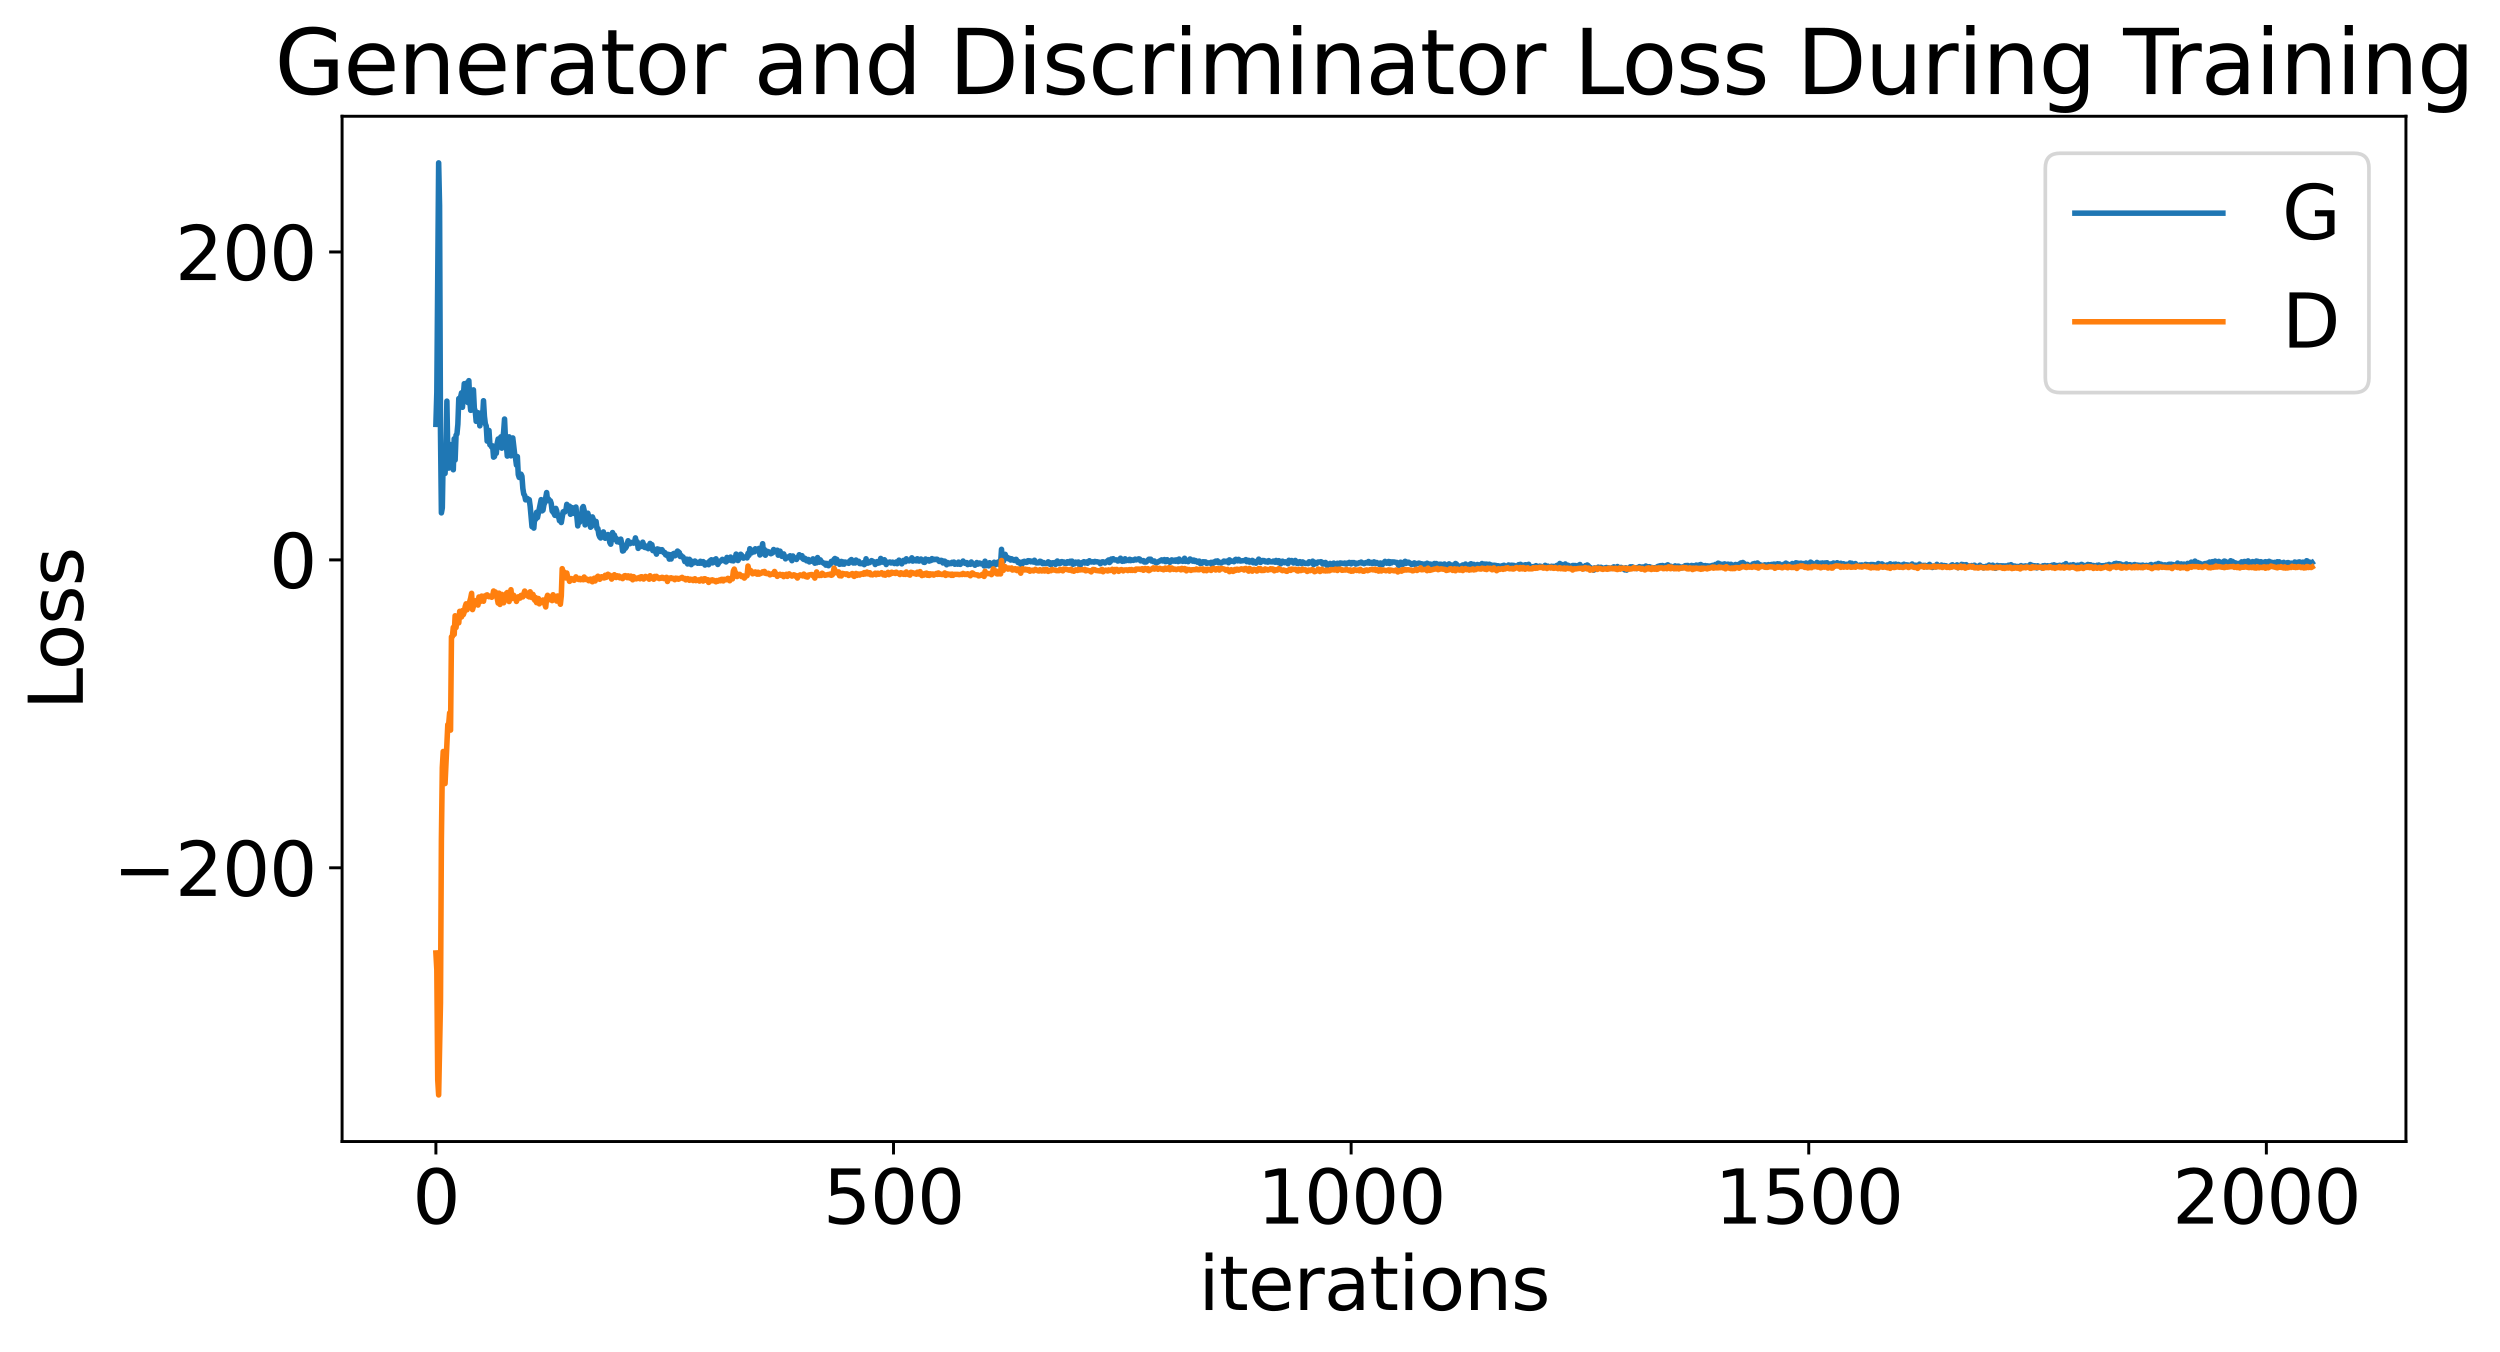 <?xml version="1.0" encoding="utf-8" standalone="no"?>
<!DOCTYPE svg PUBLIC "-//W3C//DTD SVG 1.1//EN"
  "http://www.w3.org/Graphics/SVG/1.1/DTD/svg11.dtd">
<svg xmlns:xlink="http://www.w3.org/1999/xlink" width="675.923pt" height="365.549pt" viewBox="0 0 675.923 365.549" xmlns="http://www.w3.org/2000/svg" version="1.1">
 <defs>
  <style type="text/css">*{stroke-linejoin: round; stroke-linecap: butt}</style>
 </defs>
 <g id="figure_1">
  <g id="patch_1">
   <path d="M 0 365.549 
L 675.923 365.549 
L 675.923 -0 
L 0 -0 
z
" style="fill: #ffffff"/>
  </g>
  <g id="axes_1">
   <g id="patch_2">
    <path d="M 92.491 308.636 
L 650.491 308.636 
L 650.491 31.436 
L 92.491 31.436 
z
" style="fill: #ffffff"/>
   </g>
   <g id="matplotlib.axis_1">
    <g id="xtick_1">
     <g id="line2d_1">
      <defs>
       <path id="m2a55d5b146" d="M 0 0 
L 0 3.5 
" style="stroke: #000000; stroke-width: 0.8"/>
      </defs>
      <g>
       <use xlink:href="#m2a55d5b146" x="117.854" y="308.636" style="stroke: #000000; stroke-width: 0.8"/>
      </g>
     </g>
     <g id="text_1">
      <!-- 0 -->
      <g transform="translate(111.492 330.833) scale(0.2 -0.2)">
       <defs>
        <path id="DejaVuSans-30" d="M 2034 4250 
Q 1547 4250 1301 3770 
Q 1056 3291 1056 2328 
Q 1056 1369 1301 889 
Q 1547 409 2034 409 
Q 2525 409 2770 889 
Q 3016 1369 3016 2328 
Q 3016 3291 2770 3770 
Q 2525 4250 2034 4250 
z
M 2034 4750 
Q 2819 4750 3233 4129 
Q 3647 3509 3647 2328 
Q 3647 1150 3233 529 
Q 2819 -91 2034 -91 
Q 1250 -91 836 529 
Q 422 1150 422 2328 
Q 422 3509 836 4129 
Q 1250 4750 2034 4750 
z
" transform="scale(0.016)"/>
       </defs>
       <use xlink:href="#DejaVuSans-30"/>
      </g>
     </g>
    </g>
    <g id="xtick_2">
     <g id="line2d_2">
      <g>
       <use xlink:href="#m2a55d5b146" x="241.579" y="308.636" style="stroke: #000000; stroke-width: 0.8"/>
      </g>
     </g>
     <g id="text_2">
      <!-- 500 -->
      <g transform="translate(222.492 330.833) scale(0.2 -0.2)">
       <defs>
        <path id="DejaVuSans-35" d="M 691 4666 
L 3169 4666 
L 3169 4134 
L 1269 4134 
L 1269 2991 
Q 1406 3038 1543 3061 
Q 1681 3084 1819 3084 
Q 2600 3084 3056 2656 
Q 3513 2228 3513 1497 
Q 3513 744 3044 326 
Q 2575 -91 1722 -91 
Q 1428 -91 1123 -41 
Q 819 9 494 109 
L 494 744 
Q 775 591 1075 516 
Q 1375 441 1709 441 
Q 2250 441 2565 725 
Q 2881 1009 2881 1497 
Q 2881 1984 2565 2268 
Q 2250 2553 1709 2553 
Q 1456 2553 1204 2497 
Q 953 2441 691 2322 
L 691 4666 
z
" transform="scale(0.016)"/>
       </defs>
       <use xlink:href="#DejaVuSans-35"/>
       <use xlink:href="#DejaVuSans-30" x="63.623"/>
       <use xlink:href="#DejaVuSans-30" x="127.246"/>
      </g>
     </g>
    </g>
    <g id="xtick_3">
     <g id="line2d_3">
      <g>
       <use xlink:href="#m2a55d5b146" x="365.304" y="308.636" style="stroke: #000000; stroke-width: 0.8"/>
      </g>
     </g>
     <g id="text_3">
      <!-- 1000 -->
      <g transform="translate(339.854 330.833) scale(0.2 -0.2)">
       <defs>
        <path id="DejaVuSans-31" d="M 794 531 
L 1825 531 
L 1825 4091 
L 703 3866 
L 703 4441 
L 1819 4666 
L 2450 4666 
L 2450 531 
L 3481 531 
L 3481 0 
L 794 0 
L 794 531 
z
" transform="scale(0.016)"/>
       </defs>
       <use xlink:href="#DejaVuSans-31"/>
       <use xlink:href="#DejaVuSans-30" x="63.623"/>
       <use xlink:href="#DejaVuSans-30" x="127.246"/>
       <use xlink:href="#DejaVuSans-30" x="190.869"/>
      </g>
     </g>
    </g>
    <g id="xtick_4">
     <g id="line2d_4">
      <g>
       <use xlink:href="#m2a55d5b146" x="489.029" y="308.636" style="stroke: #000000; stroke-width: 0.8"/>
      </g>
     </g>
     <g id="text_4">
      <!-- 1500 -->
      <g transform="translate(463.579 330.833) scale(0.2 -0.2)">
       <use xlink:href="#DejaVuSans-31"/>
       <use xlink:href="#DejaVuSans-35" x="63.623"/>
       <use xlink:href="#DejaVuSans-30" x="127.246"/>
       <use xlink:href="#DejaVuSans-30" x="190.869"/>
      </g>
     </g>
    </g>
    <g id="xtick_5">
     <g id="line2d_5">
      <g>
       <use xlink:href="#m2a55d5b146" x="612.754" y="308.636" style="stroke: #000000; stroke-width: 0.8"/>
      </g>
     </g>
     <g id="text_5">
      <!-- 2000 -->
      <g transform="translate(587.304 330.833) scale(0.2 -0.2)">
       <defs>
        <path id="DejaVuSans-32" d="M 1228 531 
L 3431 531 
L 3431 0 
L 469 0 
L 469 531 
Q 828 903 1448 1529 
Q 2069 2156 2228 2338 
Q 2531 2678 2651 2914 
Q 2772 3150 2772 3378 
Q 2772 3750 2511 3984 
Q 2250 4219 1831 4219 
Q 1534 4219 1204 4116 
Q 875 4013 500 3803 
L 500 4441 
Q 881 4594 1212 4672 
Q 1544 4750 1819 4750 
Q 2544 4750 2975 4387 
Q 3406 4025 3406 3419 
Q 3406 3131 3298 2873 
Q 3191 2616 2906 2266 
Q 2828 2175 2409 1742 
Q 1991 1309 1228 531 
z
" transform="scale(0.016)"/>
       </defs>
       <use xlink:href="#DejaVuSans-32"/>
       <use xlink:href="#DejaVuSans-30" x="63.623"/>
       <use xlink:href="#DejaVuSans-30" x="127.246"/>
       <use xlink:href="#DejaVuSans-30" x="190.869"/>
      </g>
     </g>
    </g>
    <g id="text_6">
     <!-- iterations -->
     <g transform="translate(324.036 354.189) scale(0.2 -0.2)">
      <defs>
       <path id="DejaVuSans-69" d="M 603 3500 
L 1178 3500 
L 1178 0 
L 603 0 
L 603 3500 
z
M 603 4863 
L 1178 4863 
L 1178 4134 
L 603 4134 
L 603 4863 
z
" transform="scale(0.016)"/>
       <path id="DejaVuSans-74" d="M 1172 4494 
L 1172 3500 
L 2356 3500 
L 2356 3053 
L 1172 3053 
L 1172 1153 
Q 1172 725 1289 603 
Q 1406 481 1766 481 
L 2356 481 
L 2356 0 
L 1766 0 
Q 1100 0 847 248 
Q 594 497 594 1153 
L 594 3053 
L 172 3053 
L 172 3500 
L 594 3500 
L 594 4494 
L 1172 4494 
z
" transform="scale(0.016)"/>
       <path id="DejaVuSans-65" d="M 3597 1894 
L 3597 1613 
L 953 1613 
Q 991 1019 1311 708 
Q 1631 397 2203 397 
Q 2534 397 2845 478 
Q 3156 559 3463 722 
L 3463 178 
Q 3153 47 2828 -22 
Q 2503 -91 2169 -91 
Q 1331 -91 842 396 
Q 353 884 353 1716 
Q 353 2575 817 3079 
Q 1281 3584 2069 3584 
Q 2775 3584 3186 3129 
Q 3597 2675 3597 1894 
z
M 3022 2063 
Q 3016 2534 2758 2815 
Q 2500 3097 2075 3097 
Q 1594 3097 1305 2825 
Q 1016 2553 972 2059 
L 3022 2063 
z
" transform="scale(0.016)"/>
       <path id="DejaVuSans-72" d="M 2631 2963 
Q 2534 3019 2420 3045 
Q 2306 3072 2169 3072 
Q 1681 3072 1420 2755 
Q 1159 2438 1159 1844 
L 1159 0 
L 581 0 
L 581 3500 
L 1159 3500 
L 1159 2956 
Q 1341 3275 1631 3429 
Q 1922 3584 2338 3584 
Q 2397 3584 2469 3576 
Q 2541 3569 2628 3553 
L 2631 2963 
z
" transform="scale(0.016)"/>
       <path id="DejaVuSans-61" d="M 2194 1759 
Q 1497 1759 1228 1600 
Q 959 1441 959 1056 
Q 959 750 1161 570 
Q 1363 391 1709 391 
Q 2188 391 2477 730 
Q 2766 1069 2766 1631 
L 2766 1759 
L 2194 1759 
z
M 3341 1997 
L 3341 0 
L 2766 0 
L 2766 531 
Q 2569 213 2275 61 
Q 1981 -91 1556 -91 
Q 1019 -91 701 211 
Q 384 513 384 1019 
Q 384 1609 779 1909 
Q 1175 2209 1959 2209 
L 2766 2209 
L 2766 2266 
Q 2766 2663 2505 2880 
Q 2244 3097 1772 3097 
Q 1472 3097 1187 3025 
Q 903 2953 641 2809 
L 641 3341 
Q 956 3463 1253 3523 
Q 1550 3584 1831 3584 
Q 2591 3584 2966 3190 
Q 3341 2797 3341 1997 
z
" transform="scale(0.016)"/>
       <path id="DejaVuSans-6f" d="M 1959 3097 
Q 1497 3097 1228 2736 
Q 959 2375 959 1747 
Q 959 1119 1226 758 
Q 1494 397 1959 397 
Q 2419 397 2687 759 
Q 2956 1122 2956 1747 
Q 2956 2369 2687 2733 
Q 2419 3097 1959 3097 
z
M 1959 3584 
Q 2709 3584 3137 3096 
Q 3566 2609 3566 1747 
Q 3566 888 3137 398 
Q 2709 -91 1959 -91 
Q 1206 -91 779 398 
Q 353 888 353 1747 
Q 353 2609 779 3096 
Q 1206 3584 1959 3584 
z
" transform="scale(0.016)"/>
       <path id="DejaVuSans-6e" d="M 3513 2113 
L 3513 0 
L 2938 0 
L 2938 2094 
Q 2938 2591 2744 2837 
Q 2550 3084 2163 3084 
Q 1697 3084 1428 2787 
Q 1159 2491 1159 1978 
L 1159 0 
L 581 0 
L 581 3500 
L 1159 3500 
L 1159 2956 
Q 1366 3272 1645 3428 
Q 1925 3584 2291 3584 
Q 2894 3584 3203 3211 
Q 3513 2838 3513 2113 
z
" transform="scale(0.016)"/>
       <path id="DejaVuSans-73" d="M 2834 3397 
L 2834 2853 
Q 2591 2978 2328 3040 
Q 2066 3103 1784 3103 
Q 1356 3103 1142 2972 
Q 928 2841 928 2578 
Q 928 2378 1081 2264 
Q 1234 2150 1697 2047 
L 1894 2003 
Q 2506 1872 2764 1633 
Q 3022 1394 3022 966 
Q 3022 478 2636 193 
Q 2250 -91 1575 -91 
Q 1294 -91 989 -36 
Q 684 19 347 128 
L 347 722 
Q 666 556 975 473 
Q 1284 391 1588 391 
Q 1994 391 2212 530 
Q 2431 669 2431 922 
Q 2431 1156 2273 1281 
Q 2116 1406 1581 1522 
L 1381 1569 
Q 847 1681 609 1914 
Q 372 2147 372 2553 
Q 372 3047 722 3315 
Q 1072 3584 1716 3584 
Q 2034 3584 2315 3537 
Q 2597 3491 2834 3397 
z
" transform="scale(0.016)"/>
      </defs>
      <use xlink:href="#DejaVuSans-69"/>
      <use xlink:href="#DejaVuSans-74" x="27.783"/>
      <use xlink:href="#DejaVuSans-65" x="66.992"/>
      <use xlink:href="#DejaVuSans-72" x="128.516"/>
      <use xlink:href="#DejaVuSans-61" x="169.629"/>
      <use xlink:href="#DejaVuSans-74" x="230.908"/>
      <use xlink:href="#DejaVuSans-69" x="270.117"/>
      <use xlink:href="#DejaVuSans-6f" x="297.9"/>
      <use xlink:href="#DejaVuSans-6e" x="359.082"/>
      <use xlink:href="#DejaVuSans-73" x="422.461"/>
     </g>
    </g>
   </g>
   <g id="matplotlib.axis_2">
    <g id="ytick_1">
     <g id="line2d_6">
      <defs>
       <path id="mf1b4bced24" d="M 0 0 
L -3.5 0 
" style="stroke: #000000; stroke-width: 0.8"/>
      </defs>
      <g>
       <use xlink:href="#mf1b4bced24" x="92.491" y="234.627" style="stroke: #000000; stroke-width: 0.8"/>
      </g>
     </g>
     <g id="text_7">
      <!-- −200 -->
      <g transform="translate(30.556 242.225) scale(0.2 -0.2)">
       <defs>
        <path id="DejaVuSans-2212" d="M 678 2272 
L 4684 2272 
L 4684 1741 
L 678 1741 
L 678 2272 
z
" transform="scale(0.016)"/>
       </defs>
       <use xlink:href="#DejaVuSans-2212"/>
       <use xlink:href="#DejaVuSans-32" x="83.789"/>
       <use xlink:href="#DejaVuSans-30" x="147.412"/>
       <use xlink:href="#DejaVuSans-30" x="211.035"/>
      </g>
     </g>
    </g>
    <g id="ytick_2">
     <g id="line2d_7">
      <g>
       <use xlink:href="#mf1b4bced24" x="92.491" y="151.377" style="stroke: #000000; stroke-width: 0.8"/>
      </g>
     </g>
     <g id="text_8">
      <!-- 0 -->
      <g transform="translate(72.766 158.975) scale(0.2 -0.2)">
       <use xlink:href="#DejaVuSans-30"/>
      </g>
     </g>
    </g>
    <g id="ytick_3">
     <g id="line2d_8">
      <g>
       <use xlink:href="#mf1b4bced24" x="92.491" y="68.127" style="stroke: #000000; stroke-width: 0.8"/>
      </g>
     </g>
     <g id="text_9">
      <!-- 200 -->
      <g transform="translate(47.316 75.725) scale(0.2 -0.2)">
       <use xlink:href="#DejaVuSans-32"/>
       <use xlink:href="#DejaVuSans-30" x="63.623"/>
       <use xlink:href="#DejaVuSans-30" x="127.246"/>
      </g>
     </g>
    </g>
    <g id="text_10">
     <!-- Loss -->
     <g transform="translate(22.397 191.971) rotate(-90) scale(0.2 -0.2)">
      <defs>
       <path id="DejaVuSans-4c" d="M 628 4666 
L 1259 4666 
L 1259 531 
L 3531 531 
L 3531 0 
L 628 0 
L 628 4666 
z
" transform="scale(0.016)"/>
      </defs>
      <use xlink:href="#DejaVuSans-4c"/>
      <use xlink:href="#DejaVuSans-6f" x="53.963"/>
      <use xlink:href="#DejaVuSans-73" x="115.145"/>
      <use xlink:href="#DejaVuSans-73" x="167.244"/>
     </g>
    </g>
   </g>
   <g id="line2d_9">
    <path d="M 117.854 114.726 
L 118.102 106.082 
L 118.597 44.036 
L 118.844 55.608 
L 119.092 116.63 
L 119.339 138.665 
L 119.586 137.321 
L 119.834 122.742 
L 120.081 120.788 
L 120.329 127.999 
L 120.576 122.99 
L 120.824 108.459 
L 121.071 122.647 
L 121.319 126.557 
L 121.813 120.202 
L 122.061 126.255 
L 122.308 122.798 
L 122.556 127.006 
L 122.803 118.641 
L 123.051 124.367 
L 123.298 117.663 
L 123.546 117.331 
L 123.793 114.695 
L 124.041 107.765 
L 124.288 108.436 
L 124.783 106.22 
L 125.03 110.117 
L 125.525 103.735 
L 125.773 107.115 
L 126.02 106.333 
L 126.268 103.507 
L 126.515 108.843 
L 126.762 102.92 
L 127.01 108.43 
L 127.257 110.936 
L 127.505 110.869 
L 127.752 106.939 
L 128 105.41 
L 128.247 110.446 
L 128.495 111.131 
L 128.742 113.913 
L 129.237 111.591 
L 129.484 112.594 
L 129.732 115.131 
L 129.979 112.663 
L 130.227 111.561 
L 130.474 112.926 
L 130.722 108.347 
L 130.969 112.549 
L 131.217 114.581 
L 131.464 115.179 
L 131.711 119.262 
L 131.959 117.015 
L 132.206 116.38 
L 132.454 120.268 
L 132.701 120.377 
L 132.949 120.879 
L 133.196 120.548 
L 133.444 123.598 
L 133.691 123.432 
L 133.939 121.429 
L 134.186 122.561 
L 134.433 119.853 
L 134.681 118.695 
L 135.176 118.681 
L 135.423 118.119 
L 135.671 121.17 
L 136.166 116.747 
L 136.413 113.297 
L 136.66 118.689 
L 136.908 120.343 
L 137.155 123.309 
L 137.65 118.109 
L 138.145 123.245 
L 138.64 118.407 
L 139.135 122.653 
L 139.382 123.837 
L 139.63 125.745 
L 139.877 123.448 
L 140.125 128.319 
L 140.372 129.081 
L 140.62 128.831 
L 140.867 128.207 
L 141.115 128.762 
L 141.362 132.053 
L 141.609 133.597 
L 141.857 133.935 
L 142.104 135.142 
L 142.352 135.137 
L 142.599 134.78 
L 142.847 135.202 
L 143.094 135.093 
L 143.342 136.905 
L 143.837 142.4 
L 144.084 142.129 
L 144.331 142.779 
L 144.579 139.599 
L 144.826 140.408 
L 145.074 138.506 
L 145.321 139.938 
L 146.311 135.089 
L 146.558 138.126 
L 146.806 137.931 
L 147.053 136.482 
L 147.301 135.887 
L 147.796 133.177 
L 148.043 135.337 
L 148.291 134.895 
L 148.538 135.406 
L 148.786 135.396 
L 149.033 136.107 
L 149.28 138.161 
L 149.775 138.779 
L 150.023 139.329 
L 150.27 137.455 
L 150.518 138.146 
L 150.765 139.585 
L 151.013 139.542 
L 151.26 140.772 
L 151.507 139.328 
L 151.755 141.271 
L 152.25 138.387 
L 152.497 138.268 
L 152.745 138.407 
L 152.992 138.064 
L 153.24 136.366 
L 153.487 136.725 
L 153.735 137.705 
L 153.982 136.859 
L 154.229 139.049 
L 154.477 137.336 
L 154.724 137.258 
L 154.972 138.794 
L 155.219 138.317 
L 155.467 138.128 
L 155.714 137.086 
L 156.209 142.188 
L 156.456 140.212 
L 156.704 141.215 
L 156.951 140.469 
L 157.199 140.399 
L 157.446 137.341 
L 157.694 136.957 
L 157.941 138.005 
L 158.189 141.917 
L 158.436 141.394 
L 158.931 138.757 
L 159.178 139.628 
L 159.673 142.544 
L 159.921 142.32 
L 160.168 139.759 
L 160.416 140.416 
L 160.663 141.454 
L 160.911 141.364 
L 161.158 140.979 
L 161.405 142.911 
L 161.653 142.902 
L 161.9 144.549 
L 162.148 145.171 
L 162.395 145.449 
L 162.643 144.416 
L 162.89 144.948 
L 163.138 143.815 
L 163.385 145.208 
L 163.633 145.529 
L 163.88 144.862 
L 164.127 145.227 
L 164.375 144.528 
L 164.622 145.046 
L 164.87 146.683 
L 165.117 147.135 
L 165.612 143.989 
L 165.86 145.813 
L 166.107 144.653 
L 166.354 145.492 
L 166.602 145.544 
L 166.849 146.48 
L 167.097 145.926 
L 167.344 146.57 
L 167.592 146.635 
L 167.839 145.762 
L 168.087 146.892 
L 168.334 148.983 
L 168.582 148.88 
L 168.829 147.784 
L 169.076 148.254 
L 169.324 147.889 
L 169.819 146.202 
L 170.066 146.837 
L 170.314 146.998 
L 170.809 146.667 
L 171.303 146.849 
L 171.551 146.639 
L 171.798 145.434 
L 172.046 146.697 
L 172.293 146.488 
L 172.541 148.265 
L 172.788 147.614 
L 173.036 147.71 
L 173.283 147.42 
L 173.531 147.741 
L 173.778 146.591 
L 174.273 147.988 
L 174.768 148.093 
L 175.015 147.626 
L 175.263 148.347 
L 175.51 147.834 
L 175.758 146.929 
L 176.005 148.068 
L 176.252 147.259 
L 176.5 148.865 
L 176.747 148.411 
L 176.995 148.967 
L 177.242 149.222 
L 177.49 149.822 
L 177.737 148.406 
L 177.985 148.807 
L 178.232 148.54 
L 178.48 149.073 
L 178.974 148.618 
L 179.469 149.441 
L 179.717 149.37 
L 179.964 150.014 
L 180.212 149.776 
L 180.459 150.326 
L 180.707 149.881 
L 180.954 151.162 
L 181.201 149.986 
L 181.449 151.135 
L 181.696 149.965 
L 182.191 149.637 
L 182.439 150.278 
L 182.686 150.13 
L 182.934 149.369 
L 183.181 148.998 
L 183.676 149.411 
L 183.923 150.465 
L 184.171 150.199 
L 184.418 150.562 
L 184.666 150.591 
L 184.913 151.05 
L 185.161 151.842 
L 185.656 151.176 
L 185.903 152.474 
L 186.15 151.553 
L 186.398 151.225 
L 186.645 151.596 
L 186.893 152.661 
L 187.14 151.773 
L 187.388 152.094 
L 187.635 152.178 
L 187.883 151.689 
L 188.625 152.286 
L 188.872 152.201 
L 189.12 152.28 
L 189.367 151.755 
L 189.615 152.273 
L 190.11 151.842 
L 190.357 152.142 
L 190.605 152.77 
L 190.852 152.207 
L 191.099 152.377 
L 191.347 152.188 
L 191.594 152.676 
L 191.842 151.732 
L 192.337 151.345 
L 192.584 152.187 
L 192.832 152.122 
L 193.079 151.359 
L 193.327 151.397 
L 193.574 151.086 
L 194.069 152.61 
L 194.564 151.755 
L 194.811 151.746 
L 195.306 151.234 
L 196.296 151.931 
L 196.543 150.714 
L 196.791 151.562 
L 197.286 150.85 
L 197.533 150.617 
L 197.781 151.58 
L 198.028 151.283 
L 198.276 151.652 
L 198.523 151.117 
L 198.77 151.018 
L 199.018 149.816 
L 199.513 151.546 
L 199.76 151.134 
L 200.008 150.084 
L 200.255 149.856 
L 200.503 150.085 
L 200.997 150.906 
L 201.492 150.592 
L 201.74 150.54 
L 201.987 150.836 
L 202.235 149.605 
L 202.482 150.156 
L 202.73 148.36 
L 203.225 149.47 
L 203.472 148.775 
L 203.719 149.156 
L 203.967 149.2 
L 204.214 148.373 
L 204.462 148.781 
L 204.709 148.916 
L 204.957 148.736 
L 205.204 148.278 
L 205.452 150.048 
L 205.699 149.795 
L 206.194 147.007 
L 206.441 149.702 
L 206.689 148.585 
L 206.936 150.114 
L 207.184 149.148 
L 207.431 149.05 
L 207.679 149.482 
L 207.926 149.222 
L 208.421 149.716 
L 208.916 149.449 
L 209.163 148.576 
L 209.658 149.034 
L 209.906 149.043 
L 210.153 148.766 
L 210.401 150.102 
L 210.648 149.976 
L 210.896 149.013 
L 211.39 150.416 
L 211.638 150.191 
L 211.885 149.766 
L 212.38 151.094 
L 212.628 150.749 
L 212.875 150.749 
L 213.123 150.553 
L 213.37 150.811 
L 213.617 150.267 
L 213.865 150.789 
L 214.112 151.587 
L 214.36 150.325 
L 214.607 151.033 
L 214.855 150.884 
L 215.102 150.884 
L 215.35 151.261 
L 215.597 150.708 
L 215.845 150.648 
L 216.092 149.983 
L 216.339 150.221 
L 216.587 150.661 
L 216.834 150.245 
L 217.082 151.091 
L 217.329 151.255 
L 217.577 150.926 
L 217.824 151.095 
L 218.072 151.623 
L 218.319 151.33 
L 218.566 151.276 
L 218.814 151.927 
L 219.061 151.645 
L 219.309 151.748 
L 219.556 151.59 
L 219.804 151.097 
L 220.051 151.233 
L 220.299 152.274 
L 220.546 151.432 
L 220.794 152.155 
L 221.041 150.75 
L 221.288 151.643 
L 221.536 152.004 
L 221.783 151.371 
L 222.031 151.812 
L 222.773 152.347 
L 223.021 152.288 
L 223.268 152.793 
L 223.515 152.33 
L 223.763 152.841 
L 224.01 152.952 
L 224.258 152.416 
L 224.505 152.56 
L 224.753 151.791 
L 225 151.744 
L 225.248 151.926 
L 225.495 151.236 
L 225.743 151.002 
L 225.99 152.275 
L 226.237 151.23 
L 226.98 152.577 
L 227.475 151.792 
L 227.722 152.511 
L 227.97 151.929 
L 228.217 152.537 
L 228.464 151.959 
L 228.712 152.067 
L 228.959 152.044 
L 229.454 152.305 
L 229.702 151.7 
L 230.197 151.288 
L 230.692 152.211 
L 230.939 152.047 
L 231.186 152.216 
L 231.434 151.418 
L 231.681 151.784 
L 232.176 151.755 
L 232.424 152.372 
L 232.919 152.398 
L 233.413 152.144 
L 233.661 152.661 
L 233.908 152.418 
L 234.156 151.077 
L 234.403 152.23 
L 234.651 152.255 
L 234.898 152.086 
L 235.146 152.097 
L 235.641 151.576 
L 236.135 151.849 
L 236.383 151.953 
L 236.63 152.623 
L 237.125 151.842 
L 237.373 152.268 
L 237.868 152.144 
L 238.115 150.988 
L 238.61 151.976 
L 238.857 151.998 
L 239.105 151.336 
L 239.352 151.683 
L 239.6 152.633 
L 239.847 152.194 
L 240.59 151.946 
L 240.837 152.201 
L 241.084 152.193 
L 241.332 151.984 
L 241.827 152.365 
L 242.074 152.266 
L 242.322 151.934 
L 242.569 152.402 
L 242.817 152.066 
L 243.064 151.447 
L 243.311 151.829 
L 243.559 151.947 
L 243.806 152.449 
L 244.301 151.506 
L 244.549 151.858 
L 244.796 151.872 
L 245.044 151.079 
L 245.291 151.507 
L 245.539 151.45 
L 245.786 151.648 
L 246.033 151.448 
L 246.281 151.496 
L 246.528 150.818 
L 246.776 151.707 
L 247.023 151.308 
L 247.271 151.277 
L 247.518 151.595 
L 247.766 151.629 
L 248.013 151.071 
L 248.26 151.646 
L 248.508 151.696 
L 249.003 151.15 
L 249.25 151.458 
L 249.498 151.468 
L 249.745 152.025 
L 249.993 152.047 
L 250.24 151.138 
L 250.488 151.604 
L 250.735 151.562 
L 250.982 151.301 
L 251.23 151.701 
L 251.477 151.454 
L 251.725 151.537 
L 251.972 151.038 
L 252.22 151.345 
L 252.467 151.194 
L 252.715 151.299 
L 253.209 151.177 
L 253.457 151.246 
L 253.952 151.801 
L 254.199 151.715 
L 254.447 151.496 
L 254.694 151.575 
L 254.942 152.208 
L 255.189 151.707 
L 255.437 151.727 
L 255.684 151.988 
L 255.931 152.693 
L 256.179 152.09 
L 256.674 152.427 
L 256.921 152.218 
L 257.169 152.373 
L 257.416 152.03 
L 257.664 152.287 
L 257.911 151.97 
L 258.158 152.556 
L 258.406 152.245 
L 258.901 152.541 
L 259.148 151.98 
L 259.396 152.521 
L 259.643 152.584 
L 259.891 152.146 
L 260.138 152.191 
L 260.386 151.691 
L 260.633 152.115 
L 260.88 152.293 
L 261.375 152.107 
L 261.623 152.649 
L 261.87 152.285 
L 262.365 152.571 
L 262.613 151.945 
L 262.86 152.374 
L 263.355 152.544 
L 263.602 152.822 
L 264.097 152.09 
L 264.345 152.535 
L 264.84 152.222 
L 265.087 152.437 
L 265.335 152.359 
L 265.829 152.52 
L 266.077 153.016 
L 266.324 151.731 
L 266.572 152.951 
L 266.819 152.457 
L 267.314 152.996 
L 267.562 152.142 
L 267.809 152.639 
L 268.056 152.801 
L 268.551 152.786 
L 268.799 152.008 
L 269.046 152.737 
L 269.294 152.401 
L 269.541 152.306 
L 269.789 151.976 
L 270.036 152.573 
L 270.284 151.75 
L 270.531 152.303 
L 270.778 148.525 
L 271.026 151.957 
L 271.273 151.768 
L 271.521 151.229 
L 271.768 149.877 
L 272.016 150.908 
L 272.263 150.635 
L 272.511 150.781 
L 272.758 151.134 
L 273.005 150.985 
L 273.253 151.422 
L 273.5 151.073 
L 273.995 151.445 
L 274.243 151.545 
L 274.49 151.284 
L 274.738 151.233 
L 275.233 152.068 
L 275.48 151.889 
L 275.727 152.299 
L 275.975 152.397 
L 276.222 152.805 
L 276.47 151.928 
L 276.965 151.754 
L 277.212 152.006 
L 277.46 152.059 
L 277.707 151.995 
L 277.954 151.59 
L 278.449 151.647 
L 278.697 151.896 
L 278.944 151.729 
L 279.439 151.972 
L 279.687 151.478 
L 280.182 152.195 
L 280.924 152.161 
L 281.171 151.747 
L 281.419 151.809 
L 281.666 152.215 
L 281.914 152.396 
L 282.161 152.099 
L 282.409 152.378 
L 283.151 152.241 
L 283.398 151.903 
L 283.646 152.468 
L 283.893 152.125 
L 284.141 152.709 
L 284.388 152.23 
L 284.636 152.156 
L 284.883 152.356 
L 285.131 152.095 
L 285.378 152.598 
L 285.625 152.285 
L 285.873 151.68 
L 286.12 152.299 
L 286.368 152.391 
L 286.615 152.346 
L 286.863 151.895 
L 287.11 151.847 
L 287.358 152.101 
L 287.605 151.939 
L 287.852 152.305 
L 288.347 152.324 
L 288.595 151.872 
L 288.842 152.18 
L 289.09 152.235 
L 289.337 151.743 
L 289.585 151.994 
L 289.832 151.714 
L 290.08 152.591 
L 290.327 152.371 
L 290.574 152.41 
L 290.822 151.98 
L 291.069 152.134 
L 291.564 151.953 
L 291.812 152.664 
L 292.059 152.851 
L 292.307 152.335 
L 292.554 152.094 
L 292.801 152.097 
L 293.049 151.862 
L 293.296 152.228 
L 293.544 152.144 
L 293.791 151.92 
L 294.039 152.292 
L 294.534 151.609 
L 294.781 151.885 
L 295.029 151.948 
L 295.523 151.886 
L 295.771 151.987 
L 296.018 151.793 
L 296.266 151.911 
L 296.513 151.86 
L 297.008 151.987 
L 297.256 152.018 
L 297.503 152.415 
L 297.998 151.914 
L 298.245 151.897 
L 298.74 152.221 
L 299.73 151.4 
L 299.978 152.082 
L 300.225 151.858 
L 300.472 151.143 
L 300.72 151.34 
L 300.967 151.059 
L 301.215 151.376 
L 301.957 151.377 
L 302.205 151.681 
L 302.699 151.544 
L 302.947 150.927 
L 303.442 151.767 
L 303.689 151.617 
L 303.937 151.706 
L 304.184 151.077 
L 304.432 151.588 
L 304.679 151.443 
L 304.927 151.43 
L 305.174 151.548 
L 305.421 151.214 
L 305.669 151.582 
L 305.916 151.354 
L 306.411 151.508 
L 306.906 151.178 
L 307.154 151.385 
L 307.896 151.092 
L 308.143 151.177 
L 308.391 151.64 
L 308.886 151.605 
L 309.133 151.571 
L 309.381 151.946 
L 309.876 151.939 
L 310.618 151.206 
L 311.113 151.192 
L 311.36 151.687 
L 311.608 151.613 
L 311.855 151.853 
L 312.103 151.679 
L 312.597 152.207 
L 314.082 151.367 
L 314.33 151.667 
L 314.825 151.297 
L 315.072 151.849 
L 315.319 151.806 
L 315.567 151.328 
L 315.814 151.674 
L 316.062 151.744 
L 316.309 152.042 
L 316.557 151.831 
L 316.804 151.37 
L 317.299 151.709 
L 317.547 151.443 
L 317.794 151.745 
L 318.041 151.369 
L 318.289 151.488 
L 318.536 151.829 
L 318.784 151.147 
L 319.031 151.69 
L 319.279 151.499 
L 319.774 151.771 
L 320.021 151.543 
L 320.268 150.945 
L 320.516 151.778 
L 320.763 151.499 
L 321.258 151.858 
L 321.753 151.135 
L 322.001 151.487 
L 322.248 151.397 
L 322.496 151.719 
L 322.743 151.424 
L 322.99 151.789 
L 323.238 151.564 
L 323.485 151.706 
L 323.733 151.997 
L 323.98 151.924 
L 324.228 151.704 
L 324.475 152.328 
L 324.97 152.277 
L 325.217 151.888 
L 325.96 151.928 
L 326.207 152.308 
L 326.702 152.183 
L 327.197 152.189 
L 327.445 152.039 
L 327.692 152.635 
L 327.939 152.102 
L 328.187 151.938 
L 328.434 152.079 
L 328.682 151.711 
L 328.929 151.797 
L 329.177 151.647 
L 329.424 152.143 
L 329.672 151.99 
L 329.919 152.184 
L 330.166 152.228 
L 330.661 151.906 
L 330.909 151.693 
L 331.156 151.911 
L 331.404 151.764 
L 331.899 151.699 
L 332.146 152.141 
L 332.394 151.372 
L 332.888 151.766 
L 333.383 151.714 
L 333.631 151.876 
L 333.878 151.399 
L 334.126 151.226 
L 334.373 151.536 
L 334.621 151.645 
L 334.868 151.24 
L 335.363 151.689 
L 336.6 151.53 
L 336.848 151.307 
L 337.095 151.857 
L 337.59 151.504 
L 337.837 151.979 
L 338.085 151.697 
L 338.332 151.935 
L 338.58 151.509 
L 338.827 152.152 
L 339.075 151.748 
L 339.322 151.834 
L 339.57 152.265 
L 339.817 151.942 
L 340.064 151.934 
L 340.312 151.172 
L 340.559 151.802 
L 340.807 152.066 
L 341.302 151.546 
L 341.797 151.576 
L 342.044 151.873 
L 342.292 151.919 
L 342.539 151.736 
L 342.786 151.99 
L 343.034 151.575 
L 343.281 151.879 
L 344.024 151.91 
L 344.271 151.701 
L 344.519 151.937 
L 344.766 152.01 
L 345.013 151.533 
L 345.508 152.084 
L 345.756 151.591 
L 346.251 152.446 
L 346.746 151.725 
L 347.241 152.142 
L 347.488 151.898 
L 347.735 152.133 
L 347.983 152.032 
L 348.23 152.398 
L 348.478 151.486 
L 348.725 151.919 
L 348.973 151.883 
L 349.22 151.552 
L 349.468 151.716 
L 349.715 152.216 
L 350.21 151.526 
L 350.457 151.839 
L 350.705 152.344 
L 350.952 152.354 
L 351.2 151.938 
L 351.447 151.854 
L 351.942 152.403 
L 352.19 151.929 
L 352.932 152.361 
L 353.427 152.274 
L 353.674 152.385 
L 353.922 151.892 
L 354.664 152.244 
L 354.911 151.721 
L 355.159 152.644 
L 355.406 152.199 
L 355.654 152.059 
L 355.901 152.412 
L 356.396 151.944 
L 356.644 151.985 
L 357.139 151.867 
L 357.386 151.979 
L 357.633 152.517 
L 357.881 152.156 
L 358.128 152.39 
L 358.376 152.072 
L 358.623 152.703 
L 358.871 152.954 
L 359.118 152.62 
L 359.613 152.333 
L 360.108 152.77 
L 360.603 152.243 
L 361.098 152.833 
L 361.345 152.808 
L 361.593 152.292 
L 361.84 152.834 
L 362.335 152.211 
L 362.83 152.279 
L 363.325 152.356 
L 363.572 152.227 
L 363.82 152.466 
L 364.067 152.475 
L 364.315 152.221 
L 364.562 152.303 
L 364.809 152.056 
L 365.304 152.46 
L 365.552 152.102 
L 365.799 152.179 
L 366.047 152.103 
L 366.294 152.219 
L 366.542 152.51 
L 366.789 152.273 
L 367.037 152.399 
L 367.531 152.125 
L 367.779 152.171 
L 368.026 151.97 
L 368.274 152.254 
L 368.521 152.201 
L 368.769 152.398 
L 369.016 152.318 
L 369.264 152.116 
L 369.758 152.208 
L 370.006 151.816 
L 370.253 152.263 
L 370.501 152.069 
L 370.748 152.057 
L 370.996 152.361 
L 371.243 152.319 
L 371.491 151.907 
L 371.738 152.048 
L 371.986 152.354 
L 372.233 152.088 
L 372.48 152.36 
L 372.728 152.294 
L 372.975 152.615 
L 373.223 152.208 
L 373.47 152.352 
L 373.718 152.691 
L 374.46 151.781 
L 374.955 152.278 
L 375.45 151.806 
L 375.697 152.354 
L 375.945 151.891 
L 376.192 152.197 
L 376.44 151.926 
L 376.935 151.948 
L 377.429 152.06 
L 377.677 152.072 
L 378.172 152.921 
L 378.667 152.007 
L 378.914 152.52 
L 379.162 152.654 
L 379.409 152.501 
L 379.656 151.964 
L 379.904 151.764 
L 380.151 152.337 
L 380.399 151.99 
L 380.894 152.021 
L 381.141 152.299 
L 381.389 152.318 
L 381.636 152.627 
L 382.131 152.463 
L 382.378 152.182 
L 382.626 152.654 
L 382.873 152.367 
L 383.121 152.44 
L 383.616 152.248 
L 383.863 152.308 
L 384.111 152.507 
L 384.358 152.423 
L 384.853 152.687 
L 385.1 152.495 
L 385.348 152.552 
L 385.595 152.895 
L 385.843 152.279 
L 386.09 152.848 
L 386.338 152.754 
L 386.585 152.489 
L 386.833 152.949 
L 387.08 152.572 
L 387.327 152.694 
L 387.575 152.649 
L 387.822 152.354 
L 388.07 152.669 
L 388.317 152.369 
L 388.812 152.844 
L 389.06 152.571 
L 389.554 152.544 
L 389.802 152.788 
L 390.544 152.488 
L 391.287 153.162 
L 391.534 152.986 
L 391.782 152.456 
L 392.029 153.062 
L 392.276 152.777 
L 392.524 152.756 
L 392.771 153.008 
L 393.266 152.882 
L 393.514 152.356 
L 393.761 152.494 
L 394.256 153.21 
L 394.751 153.058 
L 395.246 152.956 
L 395.493 152.746 
L 395.988 153.027 
L 396.236 152.504 
L 396.483 152.86 
L 397.225 153.042 
L 397.473 152.542 
L 397.72 152.418 
L 397.968 152.832 
L 398.215 152.925 
L 398.463 152.587 
L 398.958 153.048 
L 399.452 152.626 
L 399.947 152.937 
L 400.195 152.684 
L 400.442 152.911 
L 400.69 152.364 
L 400.937 153.043 
L 401.185 152.991 
L 401.432 152.506 
L 401.68 152.774 
L 401.927 152.521 
L 402.422 152.92 
L 402.669 152.546 
L 402.917 152.876 
L 403.164 152.736 
L 403.412 153.033 
L 403.659 153.109 
L 403.907 152.82 
L 404.401 152.877 
L 404.649 153.321 
L 404.896 152.961 
L 405.144 152.989 
L 405.391 153.203 
L 406.629 152.828 
L 406.876 153.305 
L 407.123 153.046 
L 407.371 153.288 
L 407.618 153.168 
L 407.866 152.752 
L 408.113 153.269 
L 408.361 153.139 
L 408.608 152.813 
L 409.35 152.879 
L 409.598 153.042 
L 409.845 153.016 
L 410.093 153.262 
L 410.588 152.676 
L 410.835 153.009 
L 411.083 152.576 
L 411.578 152.872 
L 411.825 152.953 
L 412.32 152.706 
L 412.567 152.701 
L 412.815 153.318 
L 413.062 153.208 
L 413.31 152.575 
L 413.557 153.191 
L 414.052 153.273 
L 414.794 153.167 
L 415.042 153.396 
L 415.289 152.938 
L 415.537 153.386 
L 416.279 153.064 
L 417.516 153.346 
L 417.764 152.85 
L 418.011 153.349 
L 418.259 153.084 
L 418.506 153.064 
L 419.248 153.461 
L 419.496 153.094 
L 419.743 153.306 
L 419.991 153.136 
L 420.486 153.354 
L 420.733 153.002 
L 420.981 152.854 
L 421.228 153.12 
L 421.723 152.354 
L 421.97 152.974 
L 422.218 152.616 
L 422.465 152.886 
L 422.96 153.081 
L 423.208 152.476 
L 423.703 153.111 
L 423.95 152.835 
L 424.445 153.085 
L 424.94 153.287 
L 425.187 152.899 
L 425.682 152.909 
L 425.93 152.915 
L 426.177 153.4 
L 426.425 153.265 
L 426.672 152.886 
L 426.919 153.286 
L 427.167 152.631 
L 427.414 153.617 
L 427.662 153.269 
L 427.909 153.215 
L 428.157 153.59 
L 428.404 153.723 
L 428.652 152.923 
L 428.899 153.482 
L 429.147 152.757 
L 429.394 152.936 
L 429.641 153.253 
L 430.384 153.697 
L 430.879 154.158 
L 431.126 153.541 
L 431.374 153.953 
L 431.868 153.702 
L 432.116 153.336 
L 432.363 153.583 
L 432.858 153.378 
L 433.353 153.699 
L 434.343 153.434 
L 434.59 153.758 
L 434.838 153.542 
L 435.58 153.699 
L 436.323 153.254 
L 436.57 153.499 
L 437.065 153.518 
L 437.312 153.175 
L 437.56 153.628 
L 438.302 153.407 
L 439.045 153.885 
L 439.292 154.079 
L 439.539 153.523 
L 439.787 154.142 
L 440.034 153.776 
L 440.529 153.691 
L 440.777 153.251 
L 441.024 153.653 
L 441.272 153.241 
L 441.519 153.364 
L 441.766 153.665 
L 442.261 153.547 
L 442.509 153.728 
L 442.756 153.438 
L 443.004 153.592 
L 443.251 153.202 
L 443.499 153.623 
L 443.746 153.614 
L 443.994 153.297 
L 444.241 153.499 
L 444.488 153.27 
L 444.736 153.506 
L 444.983 153.039 
L 445.231 153.421 
L 445.478 153.228 
L 445.726 153.611 
L 445.973 153.223 
L 446.221 153.613 
L 446.468 153.396 
L 446.715 153.53 
L 447.705 153.527 
L 448.2 153.155 
L 448.943 152.945 
L 449.19 153.069 
L 449.437 152.895 
L 449.685 152.955 
L 450.18 153.231 
L 450.427 152.952 
L 450.922 152.712 
L 451.417 153.407 
L 451.664 153.081 
L 451.912 153.183 
L 452.407 153.678 
L 452.902 152.997 
L 453.149 153.279 
L 453.397 153.33 
L 453.644 153.07 
L 453.892 153.088 
L 454.386 153.59 
L 454.634 153.321 
L 454.881 153.504 
L 455.129 153.225 
L 455.376 153.149 
L 455.624 152.936 
L 456.119 152.905 
L 456.366 152.898 
L 456.613 153.31 
L 457.356 152.884 
L 457.603 153.524 
L 457.851 152.953 
L 458.098 153.131 
L 458.346 153.133 
L 458.593 152.785 
L 458.841 153.143 
L 459.088 152.821 
L 459.335 153.04 
L 459.583 152.694 
L 459.83 152.627 
L 460.078 153.25 
L 460.325 152.936 
L 460.573 152.94 
L 460.82 153.189 
L 461.068 152.915 
L 461.315 153.216 
L 461.562 152.989 
L 462.057 153.064 
L 462.552 153.033 
L 463.047 152.856 
L 463.295 153.066 
L 463.79 152.609 
L 464.037 152.722 
L 464.284 152.713 
L 464.532 152.264 
L 464.779 152.352 
L 465.027 152.726 
L 465.522 152.559 
L 465.769 152.804 
L 466.017 152.748 
L 466.264 152.451 
L 466.511 153.045 
L 466.759 152.88 
L 467.006 152.563 
L 467.254 152.538 
L 467.501 152.761 
L 467.996 152.569 
L 468.244 152.841 
L 468.491 152.781 
L 468.986 152.98 
L 469.233 152.62 
L 469.728 153.011 
L 469.976 152.621 
L 470.223 152.76 
L 470.471 152.342 
L 470.718 152.19 
L 470.966 152.232 
L 471.213 152.082 
L 472.203 152.851 
L 472.45 152.607 
L 472.698 153.012 
L 473.193 152.881 
L 473.44 152.959 
L 473.688 152.872 
L 473.935 152.47 
L 474.182 152.464 
L 474.43 152.339 
L 474.925 152.479 
L 475.172 152.214 
L 475.42 152.545 
L 475.667 152.587 
L 475.915 153.004 
L 476.162 152.783 
L 476.409 153.021 
L 477.152 152.707 
L 477.399 152.985 
L 477.647 152.763 
L 477.894 152.826 
L 478.142 152.656 
L 478.637 152.991 
L 478.884 152.632 
L 479.131 152.596 
L 479.379 152.93 
L 479.626 152.517 
L 479.874 152.876 
L 480.121 152.551 
L 480.369 152.639 
L 480.616 152.42 
L 480.864 152.833 
L 481.111 152.471 
L 481.606 152.852 
L 482.101 152.872 
L 482.348 152.539 
L 482.596 152.555 
L 482.843 152.251 
L 483.091 152.721 
L 483.338 152.507 
L 483.833 152.907 
L 484.08 152.668 
L 484.328 152.841 
L 484.575 152.364 
L 484.823 152.967 
L 485.07 152.657 
L 485.318 152.605 
L 485.565 152.159 
L 486.307 152.339 
L 486.555 152.609 
L 486.802 152.278 
L 487.05 152.293 
L 487.297 152.449 
L 487.545 152.373 
L 487.792 152.76 
L 488.04 152.646 
L 488.287 152.224 
L 489.029 152.549 
L 489.524 151.983 
L 490.267 152.479 
L 490.514 152.494 
L 490.762 152.726 
L 491.009 152.494 
L 491.256 152.062 
L 491.504 152.254 
L 491.751 152.296 
L 491.999 152.745 
L 492.246 152.276 
L 492.494 152.61 
L 492.741 152.205 
L 493.236 152.699 
L 493.484 152.199 
L 493.731 152.587 
L 493.978 152.149 
L 494.473 152.577 
L 495.216 152.436 
L 495.463 152.883 
L 495.711 152.222 
L 495.958 152.511 
L 496.205 152.402 
L 496.453 152.629 
L 496.7 152.144 
L 497.195 152.529 
L 497.443 152.72 
L 497.69 152.296 
L 497.938 152.827 
L 498.433 152.419 
L 498.927 152.76 
L 499.175 152.571 
L 499.917 152.619 
L 500.165 152.209 
L 500.412 152.447 
L 500.66 152.298 
L 500.907 152.981 
L 501.154 152.968 
L 501.649 152.377 
L 502.144 153.028 
L 502.887 152.767 
L 503.134 152.921 
L 503.382 152.739 
L 503.629 153.037 
L 503.876 153.108 
L 504.124 153.061 
L 504.371 152.601 
L 505.114 152.747 
L 505.361 152.717 
L 505.609 153.012 
L 505.856 152.63 
L 506.598 152.668 
L 506.846 153.148 
L 507.093 152.735 
L 507.588 152.968 
L 507.836 152.358 
L 508.083 152.648 
L 508.825 152.462 
L 509.073 152.903 
L 509.32 152.747 
L 509.815 153.246 
L 510.31 152.732 
L 510.558 152.93 
L 510.805 152.923 
L 511.052 152.434 
L 511.3 152.999 
L 512.042 152.57 
L 512.29 152.731 
L 512.537 152.511 
L 512.785 152.819 
L 513.28 152.617 
L 513.527 152.735 
L 513.774 153.219 
L 514.269 152.75 
L 514.517 152.958 
L 514.764 152.548 
L 515.012 152.985 
L 515.507 152.704 
L 515.754 152.928 
L 516.001 152.775 
L 516.249 153.097 
L 516.496 152.923 
L 516.744 153.026 
L 516.991 152.489 
L 517.239 152.888 
L 517.981 152.82 
L 518.229 153.151 
L 518.476 153.071 
L 518.723 153.129 
L 518.971 152.526 
L 519.218 152.965 
L 519.466 153.057 
L 519.961 152.86 
L 520.208 153.169 
L 520.456 152.855 
L 520.703 152.965 
L 520.95 153.247 
L 521.693 152.597 
L 521.94 153.072 
L 522.188 153.058 
L 522.435 153.429 
L 522.683 153.058 
L 523.425 153.264 
L 523.672 152.586 
L 523.92 153.072 
L 524.167 152.978 
L 524.415 153.072 
L 524.662 152.987 
L 524.91 152.766 
L 525.157 153.143 
L 525.405 153.102 
L 525.652 152.894 
L 525.899 152.991 
L 526.147 152.967 
L 526.642 153.37 
L 526.889 153.183 
L 527.384 153.074 
L 527.632 152.799 
L 527.879 152.699 
L 528.127 153.015 
L 528.621 152.977 
L 528.869 153.161 
L 529.116 152.717 
L 529.364 153.471 
L 529.611 153.134 
L 529.859 153.046 
L 530.106 153.261 
L 530.354 152.587 
L 530.601 152.887 
L 530.848 152.669 
L 531.096 152.753 
L 531.343 152.994 
L 531.591 152.666 
L 531.838 152.928 
L 532.086 152.971 
L 532.333 153.214 
L 532.581 153.022 
L 532.828 153.108 
L 533.076 152.911 
L 533.57 153.235 
L 533.818 152.815 
L 534.065 153.269 
L 534.313 153.063 
L 534.56 153.272 
L 534.808 153.213 
L 535.055 153.293 
L 535.303 152.818 
L 535.797 153.309 
L 536.045 153.21 
L 536.292 153.532 
L 536.54 153.226 
L 536.787 153.301 
L 537.035 153.086 
L 537.53 153.13 
L 537.777 152.766 
L 538.025 153.125 
L 538.272 153.157 
L 538.767 152.807 
L 539.262 153.23 
L 539.509 153.646 
L 540.004 152.875 
L 540.252 153.226 
L 540.499 152.98 
L 541.736 153.005 
L 541.984 153.073 
L 542.231 153.008 
L 542.479 153.144 
L 542.726 153.124 
L 542.974 152.84 
L 543.221 152.811 
L 543.468 153.166 
L 543.716 152.675 
L 544.458 153.226 
L 544.706 153.035 
L 544.953 153.111 
L 545.201 153.375 
L 545.448 153.156 
L 545.696 153.473 
L 545.943 153.188 
L 546.438 152.929 
L 546.685 153.182 
L 547.675 153.003 
L 547.923 153.355 
L 548.17 153.063 
L 548.417 153.158 
L 548.912 152.632 
L 549.16 152.903 
L 549.407 152.83 
L 549.655 153.005 
L 550.15 152.965 
L 550.645 153.532 
L 550.892 152.967 
L 551.387 153.205 
L 551.634 153.335 
L 551.882 153.167 
L 552.129 153.572 
L 552.377 152.964 
L 552.624 153.269 
L 552.872 152.905 
L 553.366 153.09 
L 553.614 152.951 
L 554.109 153.303 
L 554.356 152.974 
L 554.604 153.268 
L 554.851 152.813 
L 555.099 153.109 
L 555.346 152.71 
L 555.841 153.341 
L 556.088 152.905 
L 556.336 153.061 
L 556.831 152.841 
L 557.078 152.898 
L 557.573 153.246 
L 557.821 152.77 
L 558.068 152.695 
L 558.315 152.765 
L 558.563 152.39 
L 558.81 152.987 
L 559.553 153.105 
L 559.8 152.77 
L 560.048 153.249 
L 560.543 152.666 
L 560.79 152.917 
L 561.037 152.965 
L 561.285 152.872 
L 561.532 153.123 
L 561.78 152.799 
L 562.027 153.154 
L 562.275 152.844 
L 562.77 152.593 
L 563.017 152.696 
L 563.512 153.361 
L 563.759 152.882 
L 564.007 153.049 
L 564.254 152.937 
L 564.502 152.611 
L 564.749 152.707 
L 565.244 152.703 
L 565.492 153.257 
L 565.986 152.884 
L 566.729 153.135 
L 566.976 152.838 
L 567.224 152.904 
L 567.471 152.767 
L 567.719 152.979 
L 568.956 152.949 
L 569.203 152.963 
L 569.451 152.791 
L 569.698 152.809 
L 569.946 152.949 
L 570.193 152.598 
L 570.441 152.762 
L 570.688 152.749 
L 570.935 152.965 
L 571.183 152.943 
L 571.678 152.404 
L 571.925 152.686 
L 572.173 152.308 
L 572.42 152.439 
L 572.915 152.426 
L 573.41 152.526 
L 573.905 152.959 
L 574.152 152.746 
L 574.4 152.952 
L 574.647 152.966 
L 574.895 152.474 
L 575.142 152.811 
L 575.884 152.666 
L 576.132 152.984 
L 576.379 152.828 
L 576.627 153.059 
L 576.874 152.731 
L 577.122 152.634 
L 577.369 152.692 
L 577.617 152.902 
L 577.864 152.785 
L 578.359 152.865 
L 578.606 152.851 
L 578.854 153.053 
L 579.101 152.83 
L 579.349 152.784 
L 579.844 153.038 
L 580.339 152.852 
L 580.833 153.179 
L 581.328 152.731 
L 581.576 152.631 
L 581.823 152.829 
L 582.566 152.83 
L 582.813 152.586 
L 583.308 152.964 
L 583.555 152.344 
L 584.05 152.563 
L 584.298 152.552 
L 584.545 152.787 
L 585.04 152.77 
L 585.288 152.705 
L 585.782 152.845 
L 586.03 152.976 
L 586.277 152.619 
L 586.525 152.557 
L 586.772 152.664 
L 587.02 152.546 
L 587.267 152.659 
L 587.515 152.65 
L 588.009 152.786 
L 588.504 152.672 
L 588.752 152.246 
L 589.247 153.073 
L 589.494 152.655 
L 589.742 152.457 
L 590.237 152.771 
L 590.484 152.515 
L 590.979 153.029 
L 591.226 152.76 
L 591.474 152.325 
L 591.721 152.75 
L 591.969 152.532 
L 592.216 152.606 
L 592.464 151.982 
L 592.711 152.324 
L 592.958 152.277 
L 593.453 151.709 
L 593.948 152.468 
L 594.196 152.084 
L 594.443 152.427 
L 594.691 152.303 
L 595.433 152.667 
L 596.175 152.363 
L 596.67 152.378 
L 596.918 152.207 
L 597.165 152.42 
L 597.413 151.953 
L 597.66 152.157 
L 597.907 152.164 
L 598.155 151.858 
L 598.402 152.397 
L 598.897 151.696 
L 599.392 152.269 
L 599.887 151.785 
L 600.877 152.382 
L 601.124 151.88 
L 601.372 151.698 
L 601.619 151.766 
L 601.867 152.176 
L 602.114 152.007 
L 602.362 152.27 
L 602.609 152.03 
L 602.856 152.277 
L 603.104 151.608 
L 603.351 152.196 
L 603.599 151.792 
L 604.094 152.209 
L 604.341 152.169 
L 604.836 152.382 
L 605.331 152.353 
L 605.578 152.655 
L 606.073 151.9 
L 606.321 152.257 
L 606.568 152.222 
L 606.816 151.804 
L 607.063 151.845 
L 607.558 152.363 
L 607.805 151.65 
L 608.053 152.013 
L 608.3 152.103 
L 608.548 151.976 
L 608.795 152.058 
L 609.043 151.843 
L 609.538 152.089 
L 610.033 151.691 
L 610.527 151.804 
L 610.775 152.132 
L 611.022 152.191 
L 611.27 151.865 
L 611.517 152.039 
L 611.765 152.007 
L 612.012 152.094 
L 612.507 151.863 
L 612.754 152.424 
L 613.002 151.912 
L 613.249 151.96 
L 613.497 151.762 
L 613.744 152.101 
L 613.992 151.966 
L 614.734 152.221 
L 614.982 152.042 
L 615.229 152.347 
L 615.724 151.878 
L 615.971 152.262 
L 616.219 151.891 
L 616.714 152.268 
L 616.961 152.369 
L 617.456 152.04 
L 617.703 152.36 
L 617.951 152.352 
L 618.198 152.462 
L 618.446 152.116 
L 618.693 152.11 
L 618.941 152.616 
L 619.436 152.254 
L 619.931 152.52 
L 620.178 152.388 
L 620.425 151.954 
L 620.92 152.32 
L 621.168 152.026 
L 621.415 152.155 
L 621.663 151.908 
L 622.158 152.088 
L 622.405 152.231 
L 622.652 151.989 
L 623.395 152.557 
L 623.642 151.606 
L 623.89 151.718 
L 624.137 152.413 
L 624.385 152.127 
L 624.632 152.021 
L 624.88 152.27 
L 625.127 152.104 
L 625.127 152.104 
" clip-path="url(#paf8909d1cd)" style="fill: none; stroke: #1f77b4; stroke-width: 1.5; stroke-linecap: square"/>
   </g>
   <g id="line2d_10">
    <path d="M 117.854 257.658 
L 118.102 262.166 
L 118.349 291.943 
L 118.597 296.036 
L 119.092 271.118 
L 119.339 227.058 
L 119.586 207.571 
L 119.834 203.182 
L 120.081 203.974 
L 120.329 211.846 
L 120.824 201.196 
L 121.071 195.91 
L 121.319 195.703 
L 121.566 192.753 
L 121.813 197.401 
L 122.061 172.185 
L 122.308 172.104 
L 122.556 169.627 
L 122.803 171.51 
L 123.051 166.488 
L 123.298 169.663 
L 123.546 167.766 
L 123.793 168.409 
L 124.041 168.392 
L 124.288 165.288 
L 124.535 166.882 
L 124.783 166.794 
L 125.03 165.095 
L 125.278 166.165 
L 125.525 165.452 
L 125.773 164.011 
L 126.02 163.255 
L 126.268 164.862 
L 126.762 163.486 
L 127.257 161.702 
L 127.505 160.421 
L 127.752 164.815 
L 128 163.952 
L 128.247 162.432 
L 128.495 163.1 
L 128.742 162.513 
L 128.99 162.265 
L 129.237 163.587 
L 129.484 161.41 
L 129.732 162.71 
L 129.979 161.565 
L 130.227 161.166 
L 130.474 161.539 
L 130.722 162.557 
L 130.969 161.171 
L 131.217 161.384 
L 131.464 160.927 
L 131.711 160.831 
L 132.206 161.329 
L 132.454 161.196 
L 132.701 161.194 
L 132.949 161.483 
L 133.196 161.201 
L 133.444 159.792 
L 133.691 160.885 
L 133.939 160.065 
L 134.186 160.551 
L 134.681 163.055 
L 134.928 160.377 
L 135.176 163.42 
L 135.423 160.818 
L 135.671 160.707 
L 136.166 162.979 
L 136.413 161.429 
L 136.908 160.441 
L 137.155 160.194 
L 137.65 162.631 
L 138.145 159.442 
L 138.393 161.834 
L 138.64 161.591 
L 138.888 160.949 
L 139.135 161.583 
L 139.382 161.662 
L 139.63 162.606 
L 140.125 161.36 
L 140.62 161.704 
L 140.867 160.981 
L 141.362 161.378 
L 141.857 159.809 
L 142.599 161.088 
L 143.094 161.389 
L 143.342 160.004 
L 143.589 161.424 
L 143.837 161.588 
L 144.084 160.704 
L 144.331 161.311 
L 144.579 162.289 
L 144.826 161.574 
L 145.074 162.934 
L 145.321 162.761 
L 145.569 161.823 
L 145.816 163.256 
L 146.064 162.488 
L 146.311 162.511 
L 146.558 162.846 
L 146.806 162.22 
L 147.053 162.519 
L 147.548 164.1 
L 147.796 161.717 
L 148.043 160.954 
L 148.291 162.188 
L 148.786 161.383 
L 149.033 162.157 
L 149.28 162.386 
L 149.528 160.805 
L 149.775 161.592 
L 150.023 161.478 
L 150.27 161.687 
L 150.518 162.51 
L 150.765 161.135 
L 151.013 161.608 
L 151.507 163.371 
L 151.755 161.11 
L 152.002 153.753 
L 152.25 154.885 
L 152.497 154.643 
L 152.745 156.156 
L 152.992 156.257 
L 153.24 154.933 
L 153.487 156.048 
L 153.735 156.255 
L 153.982 157.182 
L 154.229 156.537 
L 154.477 156.438 
L 154.724 156.791 
L 154.972 156.526 
L 155.219 156.899 
L 155.467 156.613 
L 155.714 155.971 
L 155.962 156.374 
L 156.456 156.677 
L 156.704 156.381 
L 156.951 156.744 
L 157.199 156.508 
L 157.694 156.742 
L 157.941 156.015 
L 158.189 156.668 
L 158.684 156.572 
L 159.178 157.011 
L 159.673 156.562 
L 159.921 157.119 
L 160.168 157.288 
L 160.416 156.919 
L 160.663 156.341 
L 160.911 157.069 
L 161.158 156.311 
L 161.653 155.799 
L 161.9 156.372 
L 162.148 156.621 
L 162.643 155.935 
L 162.89 155.998 
L 163.138 156.238 
L 163.385 156.253 
L 163.633 155.534 
L 163.88 156.106 
L 164.127 155.971 
L 164.375 155.263 
L 164.622 155.565 
L 164.87 155.523 
L 165.117 155.801 
L 165.365 156.566 
L 165.612 156.217 
L 165.86 156.133 
L 166.107 155.392 
L 166.354 155.662 
L 166.602 156.146 
L 166.849 155.673 
L 167.097 155.874 
L 167.344 155.743 
L 167.592 156.238 
L 167.839 155.989 
L 168.334 156.44 
L 168.829 155.673 
L 169.076 155.631 
L 169.324 155.828 
L 169.571 156.185 
L 169.819 155.694 
L 170.066 156.168 
L 170.314 156.299 
L 170.561 155.762 
L 171.056 156.753 
L 171.303 155.91 
L 171.551 156.438 
L 172.046 156.503 
L 172.293 156.287 
L 172.541 156.349 
L 172.788 156.142 
L 173.036 156.489 
L 173.283 155.958 
L 173.531 155.937 
L 173.778 156.126 
L 174.025 156.557 
L 174.52 155.854 
L 174.768 156.225 
L 175.263 155.978 
L 175.51 156.594 
L 175.758 155.668 
L 176.252 156.38 
L 176.5 156.129 
L 176.747 156.609 
L 176.995 155.852 
L 177.242 155.934 
L 177.49 155.824 
L 177.737 156.262 
L 177.985 156.217 
L 178.232 156.434 
L 178.48 156.22 
L 178.727 156.337 
L 178.974 156.096 
L 179.222 156.141 
L 179.469 156.421 
L 180.212 156.096 
L 180.459 157.212 
L 180.707 156.588 
L 180.954 156.3 
L 181.201 156.348 
L 181.449 156.215 
L 181.696 156.433 
L 181.944 156.347 
L 182.439 156.73 
L 182.686 156.311 
L 182.934 156.422 
L 183.181 156.363 
L 183.429 156.606 
L 184.418 156.105 
L 184.666 156.384 
L 184.913 156.489 
L 185.161 156.398 
L 185.408 156.777 
L 185.903 156.438 
L 186.15 156.576 
L 186.398 156.895 
L 186.645 156.587 
L 186.893 156.758 
L 187.14 156.656 
L 187.388 156.966 
L 187.883 156.474 
L 188.13 156.979 
L 188.872 156.781 
L 189.12 157.102 
L 189.615 156.551 
L 190.11 157.098 
L 190.357 156.494 
L 190.605 156.47 
L 190.852 156.887 
L 191.099 156.736 
L 191.347 156.735 
L 191.594 157.465 
L 191.842 157.246 
L 192.089 156.862 
L 192.337 156.936 
L 192.584 156.769 
L 192.832 157.033 
L 193.079 156.932 
L 193.574 157.301 
L 193.821 156.966 
L 194.069 157.145 
L 194.564 156.797 
L 194.811 157.022 
L 195.059 156.65 
L 195.306 156.643 
L 195.554 157.06 
L 195.801 156.636 
L 196.296 156.742 
L 196.791 156.371 
L 197.038 156.806 
L 197.286 157.011 
L 197.533 156.412 
L 197.781 156.308 
L 198.028 156.518 
L 198.276 154.394 
L 198.523 153.869 
L 198.77 154.745 
L 199.018 154.964 
L 199.265 155.882 
L 200.008 155.293 
L 200.503 155.895 
L 200.75 155.706 
L 200.997 155.735 
L 201.245 156.291 
L 201.74 155.587 
L 201.987 155.646 
L 202.235 153.043 
L 202.482 154.084 
L 202.73 154.435 
L 202.977 154.271 
L 203.225 154.536 
L 203.472 155.139 
L 203.719 154.806 
L 203.967 155.013 
L 204.214 154.636 
L 204.462 155.061 
L 204.709 155.243 
L 204.957 154.71 
L 205.204 155.235 
L 205.947 154.913 
L 206.194 154.6 
L 206.441 154.867 
L 206.689 154.496 
L 206.936 155.004 
L 207.431 155.096 
L 207.679 154.993 
L 207.926 155.096 
L 208.174 155.424 
L 208.916 155.077 
L 209.163 155.273 
L 209.411 154.512 
L 210.153 155.833 
L 210.401 155.492 
L 210.896 155.264 
L 211.143 155.534 
L 211.39 155.533 
L 211.638 155.348 
L 211.885 155.905 
L 212.38 155.376 
L 212.628 155.27 
L 212.875 155.836 
L 213.37 155.153 
L 214.112 155.752 
L 214.607 155.404 
L 214.855 155.48 
L 215.102 155.8 
L 215.35 155.64 
L 215.597 156.28 
L 215.845 155.76 
L 216.339 155.432 
L 217.082 155.71 
L 217.329 155.22 
L 217.577 155.442 
L 217.824 155.89 
L 218.319 156.019 
L 218.566 155.492 
L 219.309 155.35 
L 219.556 155.346 
L 219.804 155.666 
L 220.051 155.63 
L 220.299 156.297 
L 220.794 154.637 
L 221.041 155.54 
L 221.536 155.597 
L 221.783 155.315 
L 222.031 155.581 
L 222.278 154.986 
L 223.021 155.552 
L 224.01 155.31 
L 224.258 155.408 
L 224.505 155.196 
L 224.753 155.539 
L 225 155.443 
L 225.248 155.091 
L 225.495 153.608 
L 225.99 154.715 
L 226.237 154.891 
L 226.485 154.904 
L 226.732 154.622 
L 226.98 155.659 
L 227.227 155.249 
L 227.475 155.714 
L 227.722 155.022 
L 228.217 155.15 
L 228.464 155.155 
L 228.712 155.318 
L 228.959 155.151 
L 229.207 155.264 
L 229.454 155.588 
L 230.444 155.075 
L 230.692 155.646 
L 230.939 155.842 
L 231.434 155.051 
L 231.681 155.566 
L 231.929 155.18 
L 232.176 155.261 
L 232.424 155.475 
L 232.671 155.166 
L 232.919 155.243 
L 233.166 155.072 
L 233.413 155.27 
L 233.661 154.819 
L 233.908 155.189 
L 234.156 155.108 
L 234.403 154.669 
L 234.651 155.152 
L 234.898 155.157 
L 235.146 154.849 
L 235.393 155.39 
L 235.641 155.279 
L 235.888 155.436 
L 236.135 155.246 
L 236.383 155.244 
L 236.63 154.974 
L 236.878 155.382 
L 237.125 155.004 
L 237.373 154.989 
L 237.62 155.262 
L 238.115 155.096 
L 238.362 154.838 
L 238.857 155.423 
L 239.105 155.029 
L 239.352 155.512 
L 240.095 154.743 
L 240.342 155.367 
L 240.837 155.131 
L 241.084 154.707 
L 241.332 154.986 
L 241.827 154.819 
L 242.074 155.046 
L 242.322 154.703 
L 242.817 155.04 
L 243.064 154.975 
L 243.311 155.334 
L 243.559 154.849 
L 243.806 155.037 
L 244.054 154.97 
L 244.301 155.285 
L 244.549 154.965 
L 244.796 155.305 
L 245.044 154.64 
L 245.291 155.182 
L 246.033 155.489 
L 246.281 154.73 
L 247.023 154.93 
L 247.271 155.111 
L 247.518 155.045 
L 247.766 155.249 
L 248.013 154.713 
L 248.26 154.878 
L 248.508 155.207 
L 248.755 154.545 
L 249.25 155.621 
L 249.498 155.275 
L 249.745 155.498 
L 249.993 155.07 
L 250.24 155.35 
L 250.488 154.948 
L 250.735 155.528 
L 250.982 155.108 
L 251.23 155.58 
L 251.477 155.139 
L 251.725 155.178 
L 251.972 155.381 
L 252.22 155.188 
L 252.467 155.494 
L 252.715 155.218 
L 252.962 155.286 
L 253.209 155.032 
L 253.457 155.296 
L 253.704 154.91 
L 253.952 155.275 
L 254.199 155.157 
L 254.447 155.311 
L 254.942 155.333 
L 255.437 154.905 
L 255.684 155.58 
L 256.179 155.156 
L 256.426 155.374 
L 256.674 155.249 
L 256.921 155.254 
L 257.169 155.559 
L 257.416 155.22 
L 257.664 155.562 
L 257.911 155.304 
L 258.901 155.285 
L 259.396 155.37 
L 259.891 155.254 
L 260.138 155.334 
L 260.386 155.032 
L 260.88 155.323 
L 261.128 155.204 
L 261.375 155.312 
L 261.623 155.126 
L 262.365 155.663 
L 262.613 155.078 
L 262.86 154.902 
L 263.107 155.022 
L 263.355 155.328 
L 264.097 155.428 
L 264.345 155.442 
L 264.592 155.7 
L 265.335 155.5 
L 265.582 155.281 
L 266.077 155.844 
L 266.324 154.461 
L 266.572 155.108 
L 267.809 155.057 
L 268.056 155.367 
L 268.304 155.085 
L 268.551 153.809 
L 268.799 154.421 
L 269.046 154.517 
L 269.294 154.372 
L 269.541 155.156 
L 270.036 155.152 
L 270.284 154.886 
L 270.531 155.168 
L 270.778 151.549 
L 271.026 153.672 
L 271.273 154.21 
L 271.521 153.138 
L 271.768 153.213 
L 272.016 153.539 
L 272.263 153.638 
L 272.511 153.866 
L 272.758 153.575 
L 273.005 153.808 
L 273.253 153.786 
L 273.5 153.559 
L 273.748 154.123 
L 273.995 153.933 
L 274.243 154.043 
L 274.49 153.749 
L 274.738 154.128 
L 274.985 154.275 
L 275.233 153.823 
L 275.48 153.913 
L 275.727 154.304 
L 275.975 154.97 
L 276.222 153.887 
L 276.47 153.764 
L 276.965 154.095 
L 277.212 153.892 
L 277.46 154.085 
L 277.707 153.97 
L 277.954 154.196 
L 278.202 154.004 
L 278.449 154.44 
L 278.697 154.185 
L 278.944 154.275 
L 279.192 154.165 
L 279.439 154.349 
L 279.687 154.215 
L 279.934 153.931 
L 280.676 154.357 
L 280.924 154.373 
L 281.171 154.028 
L 281.419 154.139 
L 281.666 154.375 
L 282.161 154.008 
L 282.409 154.38 
L 282.656 154.308 
L 282.903 153.921 
L 283.151 154.075 
L 283.398 154.485 
L 283.646 154.265 
L 283.893 154.225 
L 284.141 154.301 
L 284.388 153.986 
L 285.131 154.153 
L 285.378 154.134 
L 285.625 154.287 
L 286.368 154.272 
L 286.615 153.938 
L 287.11 154.09 
L 287.358 154.339 
L 287.605 153.865 
L 287.852 153.971 
L 288.1 153.878 
L 289.09 154.158 
L 289.585 153.921 
L 289.832 154.318 
L 290.08 154.225 
L 290.327 154.446 
L 290.822 154.076 
L 291.317 154.224 
L 291.564 153.94 
L 291.812 154.108 
L 292.554 154.024 
L 293.049 154.115 
L 293.296 153.952 
L 293.544 154.33 
L 293.791 154.126 
L 294.534 154.32 
L 294.781 154.315 
L 295.029 154.621 
L 295.523 153.965 
L 296.018 154.029 
L 296.266 154.227 
L 297.503 154.378 
L 297.75 154.049 
L 297.998 153.978 
L 298.245 154.583 
L 298.493 154.206 
L 298.74 154.276 
L 298.988 154.144 
L 299.483 154.377 
L 299.73 154.081 
L 299.978 154.253 
L 300.472 154.154 
L 300.72 153.922 
L 300.967 154.098 
L 301.215 154.597 
L 301.462 153.976 
L 301.71 154.137 
L 301.957 153.962 
L 302.205 154.142 
L 302.452 154.479 
L 302.699 154.13 
L 303.194 154 
L 303.442 154.098 
L 303.689 154.352 
L 303.937 154.116 
L 304.679 154.08 
L 304.927 154.264 
L 305.174 154.061 
L 305.421 154.014 
L 305.669 154.208 
L 305.916 153.979 
L 306.164 154.219 
L 306.659 154.081 
L 306.906 154.244 
L 307.154 153.865 
L 308.143 153.878 
L 308.391 153.96 
L 308.638 153.795 
L 308.886 153.773 
L 309.133 154.186 
L 309.628 153.7 
L 310.123 154.066 
L 310.37 153.754 
L 310.618 154.288 
L 311.36 153.849 
L 311.855 153.529 
L 312.103 153.873 
L 312.35 153.786 
L 312.597 153.579 
L 312.845 153.644 
L 313.092 153.925 
L 313.34 153.712 
L 313.587 153.665 
L 314.082 153.908 
L 314.33 153.799 
L 314.577 154.055 
L 315.072 153.587 
L 315.319 153.926 
L 315.567 153.77 
L 315.814 153.887 
L 316.062 153.472 
L 316.309 154.057 
L 316.557 153.618 
L 316.804 153.571 
L 317.299 153.94 
L 317.547 153.841 
L 318.041 154.013 
L 318.536 153.814 
L 318.784 153.871 
L 319.031 153.813 
L 319.279 154.077 
L 319.526 153.679 
L 319.774 153.964 
L 320.021 153.988 
L 320.268 153.719 
L 320.516 153.827 
L 320.763 154.333 
L 321.011 153.935 
L 321.258 154.065 
L 321.506 153.982 
L 322.001 154.219 
L 322.248 154.054 
L 323.238 154.018 
L 323.485 153.842 
L 323.733 154.03 
L 324.228 154.053 
L 324.475 153.844 
L 324.97 153.904 
L 325.217 153.818 
L 325.465 154.28 
L 325.96 153.934 
L 326.207 154.3 
L 326.455 153.894 
L 326.95 154.058 
L 327.197 153.922 
L 327.445 154.224 
L 327.939 153.693 
L 328.187 153.72 
L 328.682 154.112 
L 328.929 153.76 
L 329.177 153.935 
L 329.424 153.758 
L 329.672 154.127 
L 330.166 153.698 
L 330.909 153.836 
L 331.156 153.928 
L 331.404 154.165 
L 331.651 154.133 
L 331.899 153.939 
L 332.394 154.558 
L 332.641 154.414 
L 332.888 154.028 
L 333.136 154.414 
L 333.383 154.492 
L 333.631 154.374 
L 333.878 153.969 
L 334.126 154.198 
L 334.373 153.895 
L 334.621 153.924 
L 334.868 154.15 
L 335.61 153.796 
L 335.858 153.903 
L 336.105 153.84 
L 336.353 154.119 
L 336.6 153.732 
L 336.848 153.699 
L 337.59 154.418 
L 337.837 153.698 
L 338.085 154.164 
L 338.332 153.968 
L 338.58 154.425 
L 338.827 154.076 
L 339.075 153.944 
L 339.322 154.111 
L 339.57 154.029 
L 339.817 154.396 
L 340.064 154.279 
L 340.312 153.731 
L 340.559 153.933 
L 340.807 153.76 
L 341.054 154.253 
L 341.797 154.214 
L 342.044 153.817 
L 342.292 153.955 
L 342.539 153.954 
L 342.786 154.14 
L 343.034 153.998 
L 343.281 154.012 
L 343.529 153.77 
L 343.776 153.984 
L 344.024 153.804 
L 344.271 153.897 
L 344.519 154.328 
L 345.013 154.017 
L 345.261 154.149 
L 345.508 154.02 
L 345.756 153.737 
L 346.498 154.161 
L 346.746 154.289 
L 346.993 154.099 
L 347.488 154.258 
L 347.735 154.44 
L 347.983 154.467 
L 348.23 154.188 
L 348.478 154.177 
L 348.725 153.912 
L 348.973 154.212 
L 349.22 153.869 
L 349.715 153.936 
L 349.962 153.989 
L 350.21 153.911 
L 350.457 154.054 
L 350.705 154.331 
L 350.952 154.389 
L 351.2 153.939 
L 351.695 154.265 
L 351.942 154.185 
L 352.19 153.866 
L 352.437 154.116 
L 352.932 154.051 
L 353.427 154.502 
L 353.674 154.195 
L 353.922 154.124 
L 354.169 154.291 
L 354.417 154.219 
L 354.664 154.024 
L 354.911 154.027 
L 355.406 154.571 
L 356.149 154.264 
L 356.396 153.854 
L 356.644 154.088 
L 356.891 154.515 
L 357.139 154.337 
L 357.386 153.904 
L 357.881 154.312 
L 358.128 154.234 
L 358.376 154.379 
L 358.623 154.147 
L 358.871 154.348 
L 359.118 154.147 
L 359.366 154.325 
L 359.613 154.251 
L 359.86 154.003 
L 360.85 154.104 
L 361.098 153.875 
L 361.593 154.247 
L 361.84 153.898 
L 362.582 153.91 
L 362.83 154.192 
L 363.572 154.095 
L 363.82 154.114 
L 364.067 153.949 
L 364.809 154.297 
L 365.057 154.076 
L 365.304 154.449 
L 365.552 154.356 
L 365.799 154.415 
L 366.047 154.056 
L 366.542 154.101 
L 366.789 154.233 
L 367.037 154.118 
L 367.284 154.138 
L 367.531 154.328 
L 367.779 153.934 
L 368.026 154.232 
L 368.274 154.254 
L 368.521 154.447 
L 368.769 154.445 
L 369.016 154.209 
L 369.511 154.09 
L 369.758 154.288 
L 370.501 154.008 
L 370.996 153.949 
L 371.243 154.079 
L 371.738 153.886 
L 371.986 154.219 
L 372.233 154.203 
L 372.48 154.057 
L 372.728 154.411 
L 373.223 154.002 
L 373.47 154.374 
L 373.965 154.107 
L 374.213 154.136 
L 374.707 154.32 
L 375.45 154.08 
L 375.697 154.404 
L 375.945 154.118 
L 376.935 154.326 
L 377.182 154.32 
L 377.429 154.111 
L 377.677 154.164 
L 377.924 154.638 
L 378.172 154.313 
L 378.419 154.253 
L 378.914 154.433 
L 379.162 154.016 
L 379.409 154.216 
L 379.904 153.985 
L 380.151 154.118 
L 380.646 154.046 
L 381.636 154.157 
L 381.884 154.329 
L 382.131 154.298 
L 382.873 153.914 
L 383.121 154.236 
L 383.368 154.01 
L 383.863 153.944 
L 384.111 153.533 
L 384.358 154.056 
L 385.595 153.909 
L 385.843 154.292 
L 386.09 153.614 
L 386.585 154.204 
L 387.822 153.865 
L 388.317 153.819 
L 388.565 153.671 
L 388.812 154.023 
L 389.554 153.789 
L 390.792 153.979 
L 391.039 154.235 
L 391.782 154.045 
L 392.029 153.793 
L 392.276 153.755 
L 392.771 154.22 
L 393.019 154.11 
L 393.266 153.784 
L 393.514 154.313 
L 393.761 153.97 
L 394.009 153.85 
L 394.503 154.114 
L 394.751 154.138 
L 395.246 153.731 
L 395.493 154.258 
L 395.741 153.954 
L 396.236 153.741 
L 396.483 154.018 
L 396.978 153.926 
L 397.225 154.145 
L 397.473 153.997 
L 397.72 154.056 
L 398.215 153.805 
L 398.463 154.092 
L 398.71 153.919 
L 398.958 154.01 
L 399.452 153.727 
L 400.195 153.84 
L 400.442 153.856 
L 400.69 153.619 
L 400.937 153.732 
L 401.185 153.7 
L 401.432 153.89 
L 401.68 153.784 
L 401.927 153.988 
L 402.174 153.609 
L 402.669 153.757 
L 402.917 153.648 
L 403.164 153.751 
L 403.412 154.048 
L 403.659 153.988 
L 403.907 153.535 
L 404.649 154.299 
L 405.144 153.767 
L 405.391 153.96 
L 405.886 153.81 
L 406.134 153.749 
L 406.381 153.937 
L 406.629 153.74 
L 406.876 153.839 
L 407.123 153.58 
L 407.371 153.683 
L 407.618 153.506 
L 408.113 153.784 
L 408.361 153.718 
L 408.608 153.786 
L 408.856 153.684 
L 409.103 153.854 
L 409.35 153.811 
L 409.845 153.475 
L 410.093 153.444 
L 410.34 153.586 
L 410.588 153.551 
L 410.835 153.853 
L 411.083 153.444 
L 411.578 153.799 
L 411.825 153.435 
L 412.072 153.566 
L 412.32 153.909 
L 412.567 153.591 
L 412.815 153.714 
L 413.062 153.515 
L 413.31 153.797 
L 414.299 153.784 
L 414.547 153.486 
L 415.042 153.661 
L 415.289 153.465 
L 415.537 153.628 
L 416.279 153.383 
L 416.774 153.438 
L 417.021 153.333 
L 417.269 153.602 
L 417.764 153.521 
L 418.011 153.541 
L 418.259 153.706 
L 418.506 153.506 
L 418.754 153.508 
L 419.001 153.394 
L 419.248 153.544 
L 419.496 153.396 
L 419.991 153.655 
L 420.238 153.639 
L 420.486 153.443 
L 420.733 153.612 
L 420.981 153.61 
L 421.228 153.75 
L 421.476 153.548 
L 421.723 153.495 
L 421.97 153.768 
L 422.218 153.636 
L 422.713 153.811 
L 422.96 153.571 
L 423.208 153.867 
L 423.703 153.612 
L 424.197 153.719 
L 424.445 153.746 
L 424.692 153.642 
L 425.187 154.113 
L 425.682 153.753 
L 425.93 153.839 
L 426.672 153.709 
L 427.167 153.669 
L 427.662 153.644 
L 427.909 153.899 
L 428.157 153.62 
L 428.652 153.466 
L 429.147 153.828 
L 429.394 153.595 
L 429.641 153.638 
L 429.889 154.161 
L 430.384 153.912 
L 430.631 154.082 
L 430.879 153.723 
L 431.621 153.608 
L 431.868 153.951 
L 432.363 153.644 
L 433.353 153.947 
L 433.848 153.78 
L 434.59 153.916 
L 434.838 153.627 
L 435.085 153.815 
L 435.333 153.645 
L 435.58 153.705 
L 435.828 153.645 
L 436.075 153.785 
L 436.323 153.728 
L 436.57 153.813 
L 436.817 153.634 
L 437.065 153.935 
L 437.312 153.984 
L 437.807 153.605 
L 438.055 153.894 
L 438.302 153.675 
L 438.797 153.62 
L 439.292 153.661 
L 439.539 153.682 
L 439.787 153.895 
L 440.034 153.692 
L 440.282 153.695 
L 440.529 153.878 
L 441.272 153.783 
L 441.766 153.451 
L 442.014 153.74 
L 442.261 153.594 
L 442.509 153.709 
L 443.251 153.589 
L 443.746 153.893 
L 443.994 153.701 
L 444.736 154.094 
L 445.231 153.632 
L 445.478 153.822 
L 445.726 153.533 
L 445.973 153.838 
L 446.221 153.71 
L 446.468 153.977 
L 446.715 153.524 
L 446.963 153.852 
L 447.458 153.894 
L 447.705 153.564 
L 447.953 153.934 
L 448.2 153.875 
L 448.448 153.522 
L 448.695 153.617 
L 449.19 153.522 
L 449.437 153.57 
L 449.685 153.749 
L 449.932 153.732 
L 450.18 153.54 
L 450.427 153.52 
L 450.675 153.764 
L 450.922 153.386 
L 451.17 153.255 
L 451.417 153.64 
L 451.664 153.767 
L 451.912 153.312 
L 452.654 153.774 
L 452.902 153.542 
L 453.149 153.774 
L 453.397 153.552 
L 453.644 153.578 
L 453.892 153.824 
L 454.139 153.573 
L 454.881 153.567 
L 455.129 153.41 
L 455.376 153.559 
L 455.871 153.468 
L 456.119 153.787 
L 456.613 153.819 
L 456.861 153.527 
L 457.108 153.662 
L 457.356 153.626 
L 457.603 153.991 
L 457.851 153.612 
L 458.098 153.842 
L 458.346 153.63 
L 458.593 153.589 
L 458.841 153.714 
L 459.088 153.663 
L 459.335 153.789 
L 459.583 153.664 
L 459.83 153.927 
L 460.078 153.609 
L 460.325 153.85 
L 460.573 153.621 
L 461.068 153.708 
L 461.315 153.675 
L 461.562 153.822 
L 461.81 153.563 
L 462.057 153.676 
L 463.047 153.311 
L 463.295 153.617 
L 463.542 153.341 
L 463.79 153.516 
L 464.532 153.527 
L 464.779 153.295 
L 465.027 153.496 
L 465.274 153.365 
L 466.017 153.577 
L 466.264 153.387 
L 466.511 153.79 
L 466.759 153.216 
L 467.006 153.457 
L 467.996 153.733 
L 468.244 153.571 
L 468.491 153.746 
L 468.739 153.553 
L 468.986 153.727 
L 469.233 153.444 
L 469.976 153.487 
L 470.223 153.633 
L 471.213 153.151 
L 471.955 153.363 
L 472.203 153.441 
L 472.45 153.122 
L 472.945 153.346 
L 473.193 153.287 
L 473.688 153.395 
L 474.182 153.124 
L 474.43 153.296 
L 474.677 153.26 
L 474.925 153.414 
L 475.172 153.17 
L 475.42 153.589 
L 475.667 153.311 
L 476.657 153.075 
L 477.152 153.375 
L 477.894 153.394 
L 478.389 153.213 
L 479.626 153.305 
L 479.874 153.643 
L 480.616 153.22 
L 480.864 153.36 
L 481.111 153.268 
L 481.853 153.522 
L 482.348 153.304 
L 482.596 153.197 
L 482.843 153.353 
L 483.091 153.352 
L 483.338 153.515 
L 483.586 153.151 
L 484.328 153.429 
L 485.07 153.406 
L 485.318 153.325 
L 485.565 153.42 
L 485.813 153.689 
L 486.06 153.176 
L 486.307 153.296 
L 486.802 153.011 
L 487.05 153.158 
L 487.297 153.003 
L 487.545 153.104 
L 487.792 153.349 
L 488.04 153.414 
L 488.287 153.255 
L 488.782 153.557 
L 489.029 153.308 
L 489.277 153.472 
L 489.524 153.339 
L 489.772 153.49 
L 490.019 153.157 
L 490.514 153.229 
L 490.762 153.122 
L 491.504 153.336 
L 491.999 153.264 
L 492.246 153.524 
L 492.989 153.241 
L 493.236 153.352 
L 493.731 153.247 
L 494.226 153.579 
L 494.968 153.287 
L 495.216 153.598 
L 495.463 153.578 
L 495.711 153.229 
L 496.453 152.992 
L 497.443 153.072 
L 497.69 153.395 
L 498.185 153.123 
L 498.433 153.348 
L 499.175 153.194 
L 499.422 153.356 
L 499.67 153.102 
L 499.917 153.236 
L 500.165 153.242 
L 500.412 153.378 
L 501.154 153.3 
L 501.402 153.274 
L 501.649 153.362 
L 501.897 153.056 
L 502.392 153.123 
L 502.887 153.286 
L 503.134 153.241 
L 503.382 153.334 
L 504.124 153.077 
L 504.866 153.288 
L 505.114 153.12 
L 505.361 153.39 
L 505.856 153.556 
L 506.103 153.261 
L 506.351 153.269 
L 506.598 153.461 
L 507.093 153.35 
L 507.341 153.53 
L 507.588 153.375 
L 507.836 153.563 
L 508.331 153.152 
L 509.073 153.386 
L 509.568 153.174 
L 510.31 153.49 
L 510.558 153.506 
L 510.805 153.249 
L 511.052 153.669 
L 511.3 153.321 
L 511.547 153.375 
L 511.795 153.218 
L 512.042 153.439 
L 512.29 153.441 
L 512.537 153.3 
L 512.785 153.317 
L 513.032 153.169 
L 513.28 153.166 
L 513.527 153.378 
L 513.774 153.276 
L 514.517 153.433 
L 514.764 153.293 
L 515.012 153.284 
L 515.259 153.138 
L 515.507 153.158 
L 516.001 153.444 
L 516.249 153.152 
L 516.496 153.254 
L 516.744 153.06 
L 517.486 153.403 
L 518.229 153.441 
L 518.476 153.669 
L 518.723 153.294 
L 519.218 153.203 
L 519.713 153.109 
L 520.208 153.366 
L 520.456 153.079 
L 520.703 153.244 
L 522.188 153.306 
L 522.93 153.053 
L 523.178 153.32 
L 523.425 153.169 
L 523.672 153.24 
L 524.167 153.153 
L 524.415 153.281 
L 524.662 153.176 
L 525.157 153.428 
L 525.405 153.22 
L 525.899 153.252 
L 526.394 153.416 
L 526.642 153.241 
L 527.137 153.45 
L 527.384 153.268 
L 527.632 153.376 
L 527.879 153.2 
L 528.621 153.203 
L 528.869 153.335 
L 529.116 153.315 
L 529.364 153.501 
L 529.859 153.188 
L 530.106 153.063 
L 530.354 153.446 
L 530.848 153.183 
L 531.096 153.165 
L 531.343 153.614 
L 531.838 153.37 
L 532.086 153.389 
L 532.581 153.075 
L 533.076 153.345 
L 533.323 153.135 
L 533.818 153.519 
L 534.313 153.522 
L 534.56 153.428 
L 534.808 153.596 
L 535.55 153.336 
L 536.292 153.557 
L 536.54 153.448 
L 537.035 153.532 
L 537.53 153.544 
L 537.777 153.256 
L 538.025 153.454 
L 538.519 153.387 
L 538.767 153.568 
L 539.262 153.5 
L 539.509 153.541 
L 539.757 153.33 
L 540.004 153.475 
L 540.499 153.412 
L 540.747 153.339 
L 541.241 153.538 
L 541.489 153.656 
L 541.736 153.462 
L 541.984 153.69 
L 542.231 153.477 
L 542.479 153.573 
L 542.726 153.394 
L 542.974 153.573 
L 543.221 153.534 
L 543.468 153.335 
L 543.716 153.45 
L 543.963 153.726 
L 544.211 153.56 
L 544.458 153.65 
L 544.706 153.438 
L 545.201 153.601 
L 545.448 153.423 
L 545.696 153.641 
L 545.943 153.501 
L 546.19 153.817 
L 546.438 153.315 
L 546.685 153.558 
L 547.428 153.408 
L 547.675 153.518 
L 547.923 153.296 
L 548.665 153.468 
L 548.912 153.658 
L 549.16 153.653 
L 549.407 153.241 
L 549.655 153.262 
L 549.902 153.49 
L 550.397 153.311 
L 550.892 153.462 
L 551.634 153.314 
L 551.882 153.435 
L 552.129 153.406 
L 552.377 153.637 
L 552.624 153.579 
L 552.872 153.332 
L 553.366 153.476 
L 553.614 153.415 
L 553.861 153.473 
L 554.109 153.235 
L 554.356 153.255 
L 554.851 153.521 
L 555.346 153.452 
L 555.594 153.669 
L 555.841 153.486 
L 556.583 153.435 
L 556.831 153.169 
L 557.078 153.531 
L 557.573 153.47 
L 557.821 153.279 
L 558.068 153.61 
L 558.315 153.429 
L 558.563 153.429 
L 558.81 153.298 
L 559.553 153.534 
L 559.8 153.359 
L 560.543 153.303 
L 561.532 153.775 
L 561.78 153.47 
L 562.027 153.726 
L 562.275 153.469 
L 562.522 153.598 
L 562.77 153.287 
L 563.264 153.705 
L 563.759 153.333 
L 564.007 153.418 
L 564.254 153.215 
L 564.502 153.401 
L 564.749 153.179 
L 564.997 153.472 
L 565.244 153.263 
L 565.492 153.247 
L 565.739 153.358 
L 565.986 153.685 
L 566.234 153.393 
L 566.481 153.322 
L 566.729 153.577 
L 566.976 153.642 
L 567.719 153.397 
L 567.966 153.679 
L 569.698 153.147 
L 569.946 153.577 
L 570.193 153.441 
L 570.441 153.734 
L 570.688 153.334 
L 571.43 153.25 
L 571.925 153.166 
L 572.173 153.44 
L 572.42 153.091 
L 572.668 153.315 
L 572.915 153.262 
L 573.162 153.054 
L 573.41 153.557 
L 573.657 153.611 
L 573.905 153.523 
L 574.152 153.203 
L 574.4 153.4 
L 574.647 153.298 
L 574.895 153.569 
L 575.637 153.21 
L 576.132 153.398 
L 576.379 153.53 
L 576.874 153.212 
L 577.122 153.502 
L 577.369 153.379 
L 577.617 153.116 
L 577.864 153.47 
L 578.111 153.461 
L 578.359 153.269 
L 578.854 153.477 
L 579.101 153.326 
L 579.349 153.505 
L 579.596 153.239 
L 579.844 153.335 
L 580.339 153.223 
L 580.586 153.246 
L 580.833 153.399 
L 581.081 153.326 
L 581.823 153.751 
L 582.566 153.269 
L 582.813 153.417 
L 583.06 153.436 
L 583.308 153.288 
L 583.555 153.519 
L 583.803 153.238 
L 584.05 153.237 
L 584.545 153.397 
L 584.793 153.32 
L 585.782 153.44 
L 586.772 153.417 
L 587.267 153.719 
L 587.515 153.318 
L 587.762 153.321 
L 588.009 153.169 
L 588.752 153.435 
L 588.999 153.266 
L 589.247 153.316 
L 589.494 153.59 
L 589.742 153.363 
L 589.989 153.334 
L 590.237 153.491 
L 590.731 153.306 
L 591.226 153.713 
L 591.474 153.716 
L 591.721 153.277 
L 591.969 153.318 
L 592.216 153.212 
L 592.464 153.389 
L 592.711 153.158 
L 593.206 153.203 
L 594.196 153.195 
L 594.443 153.37 
L 594.691 153.254 
L 594.938 153.269 
L 595.433 153.427 
L 596.175 153.099 
L 596.423 153.105 
L 597.165 153.49 
L 597.413 153.428 
L 597.66 153.54 
L 597.907 153.397 
L 598.402 153.403 
L 598.65 153.285 
L 598.897 153.32 
L 599.145 153.055 
L 599.392 153.307 
L 599.887 153.184 
L 600.877 153.376 
L 601.124 153.348 
L 601.372 153.47 
L 601.619 153.405 
L 601.867 153.188 
L 602.114 153.352 
L 603.104 153.199 
L 603.599 153.191 
L 603.846 153.15 
L 604.094 153.395 
L 604.589 153.273 
L 604.836 153.449 
L 605.084 153.17 
L 605.578 153.562 
L 605.826 153.373 
L 606.816 153.347 
L 607.063 153.236 
L 608.053 153.463 
L 608.548 153.342 
L 608.795 153.46 
L 609.29 153.276 
L 609.538 153.545 
L 610.033 153.587 
L 610.28 153.228 
L 610.775 153.529 
L 611.022 153.381 
L 611.765 153.443 
L 612.012 153.262 
L 612.26 153.268 
L 612.507 153.636 
L 613.002 153.3 
L 613.249 153.516 
L 613.497 153.313 
L 613.744 153.259 
L 613.992 153.061 
L 615.724 153.525 
L 615.971 153.305 
L 616.466 153.38 
L 616.714 153.193 
L 616.961 153.413 
L 617.456 153.552 
L 617.703 153.269 
L 617.951 153.595 
L 618.198 153.444 
L 618.446 153.562 
L 619.188 153.37 
L 619.436 153.433 
L 619.683 153.098 
L 620.178 153.378 
L 620.425 153.226 
L 620.673 153.454 
L 620.92 153.314 
L 621.168 153.398 
L 621.415 153.195 
L 621.663 153.301 
L 621.91 153.26 
L 622.158 153.456 
L 622.652 153.321 
L 622.9 153.567 
L 623.147 153.443 
L 623.395 153.519 
L 623.642 153.193 
L 623.89 153.189 
L 624.137 153.439 
L 624.385 153.323 
L 624.88 153.439 
L 625.127 153.288 
L 625.127 153.288 
" clip-path="url(#paf8909d1cd)" style="fill: none; stroke: #ff7f0e; stroke-width: 1.5; stroke-linecap: square"/>
   </g>
   <g id="patch_3">
    <path d="M 92.491 308.636 
L 92.491 31.436 
" style="fill: none; stroke: #000000; stroke-width: 0.8; stroke-linejoin: miter; stroke-linecap: square"/>
   </g>
   <g id="patch_4">
    <path d="M 650.491 308.636 
L 650.491 31.436 
" style="fill: none; stroke: #000000; stroke-width: 0.8; stroke-linejoin: miter; stroke-linecap: square"/>
   </g>
   <g id="patch_5">
    <path d="M 92.491 308.636 
L 650.491 308.636 
" style="fill: none; stroke: #000000; stroke-width: 0.8; stroke-linejoin: miter; stroke-linecap: square"/>
   </g>
   <g id="patch_6">
    <path d="M 92.491 31.436 
L 650.491 31.436 
" style="fill: none; stroke: #000000; stroke-width: 0.8; stroke-linejoin: miter; stroke-linecap: square"/>
   </g>
   <g id="text_11">
    <!-- Generator and Discriminator Loss During Training -->
    <g transform="translate(74.258 25.436) scale(0.24 -0.24)">
     <defs>
      <path id="DejaVuSans-47" d="M 3809 666 
L 3809 1919 
L 2778 1919 
L 2778 2438 
L 4434 2438 
L 4434 434 
Q 4069 175 3628 42 
Q 3188 -91 2688 -91 
Q 1594 -91 976 548 
Q 359 1188 359 2328 
Q 359 3472 976 4111 
Q 1594 4750 2688 4750 
Q 3144 4750 3555 4637 
Q 3966 4525 4313 4306 
L 4313 3634 
Q 3963 3931 3569 4081 
Q 3175 4231 2741 4231 
Q 1884 4231 1454 3753 
Q 1025 3275 1025 2328 
Q 1025 1384 1454 906 
Q 1884 428 2741 428 
Q 3075 428 3337 486 
Q 3600 544 3809 666 
z
" transform="scale(0.016)"/>
      <path id="DejaVuSans-20" transform="scale(0.016)"/>
      <path id="DejaVuSans-64" d="M 2906 2969 
L 2906 4863 
L 3481 4863 
L 3481 0 
L 2906 0 
L 2906 525 
Q 2725 213 2448 61 
Q 2172 -91 1784 -91 
Q 1150 -91 751 415 
Q 353 922 353 1747 
Q 353 2572 751 3078 
Q 1150 3584 1784 3584 
Q 2172 3584 2448 3432 
Q 2725 3281 2906 2969 
z
M 947 1747 
Q 947 1113 1208 752 
Q 1469 391 1925 391 
Q 2381 391 2643 752 
Q 2906 1113 2906 1747 
Q 2906 2381 2643 2742 
Q 2381 3103 1925 3103 
Q 1469 3103 1208 2742 
Q 947 2381 947 1747 
z
" transform="scale(0.016)"/>
      <path id="DejaVuSans-44" d="M 1259 4147 
L 1259 519 
L 2022 519 
Q 2988 519 3436 956 
Q 3884 1394 3884 2338 
Q 3884 3275 3436 3711 
Q 2988 4147 2022 4147 
L 1259 4147 
z
M 628 4666 
L 1925 4666 
Q 3281 4666 3915 4102 
Q 4550 3538 4550 2338 
Q 4550 1131 3912 565 
Q 3275 0 1925 0 
L 628 0 
L 628 4666 
z
" transform="scale(0.016)"/>
      <path id="DejaVuSans-63" d="M 3122 3366 
L 3122 2828 
Q 2878 2963 2633 3030 
Q 2388 3097 2138 3097 
Q 1578 3097 1268 2742 
Q 959 2388 959 1747 
Q 959 1106 1268 751 
Q 1578 397 2138 397 
Q 2388 397 2633 464 
Q 2878 531 3122 666 
L 3122 134 
Q 2881 22 2623 -34 
Q 2366 -91 2075 -91 
Q 1284 -91 818 406 
Q 353 903 353 1747 
Q 353 2603 823 3093 
Q 1294 3584 2113 3584 
Q 2378 3584 2631 3529 
Q 2884 3475 3122 3366 
z
" transform="scale(0.016)"/>
      <path id="DejaVuSans-6d" d="M 3328 2828 
Q 3544 3216 3844 3400 
Q 4144 3584 4550 3584 
Q 5097 3584 5394 3201 
Q 5691 2819 5691 2113 
L 5691 0 
L 5113 0 
L 5113 2094 
Q 5113 2597 4934 2840 
Q 4756 3084 4391 3084 
Q 3944 3084 3684 2787 
Q 3425 2491 3425 1978 
L 3425 0 
L 2847 0 
L 2847 2094 
Q 2847 2600 2669 2842 
Q 2491 3084 2119 3084 
Q 1678 3084 1418 2786 
Q 1159 2488 1159 1978 
L 1159 0 
L 581 0 
L 581 3500 
L 1159 3500 
L 1159 2956 
Q 1356 3278 1631 3431 
Q 1906 3584 2284 3584 
Q 2666 3584 2933 3390 
Q 3200 3197 3328 2828 
z
" transform="scale(0.016)"/>
      <path id="DejaVuSans-75" d="M 544 1381 
L 544 3500 
L 1119 3500 
L 1119 1403 
Q 1119 906 1312 657 
Q 1506 409 1894 409 
Q 2359 409 2629 706 
Q 2900 1003 2900 1516 
L 2900 3500 
L 3475 3500 
L 3475 0 
L 2900 0 
L 2900 538 
Q 2691 219 2414 64 
Q 2138 -91 1772 -91 
Q 1169 -91 856 284 
Q 544 659 544 1381 
z
M 1991 3584 
L 1991 3584 
z
" transform="scale(0.016)"/>
      <path id="DejaVuSans-67" d="M 2906 1791 
Q 2906 2416 2648 2759 
Q 2391 3103 1925 3103 
Q 1463 3103 1205 2759 
Q 947 2416 947 1791 
Q 947 1169 1205 825 
Q 1463 481 1925 481 
Q 2391 481 2648 825 
Q 2906 1169 2906 1791 
z
M 3481 434 
Q 3481 -459 3084 -895 
Q 2688 -1331 1869 -1331 
Q 1566 -1331 1297 -1286 
Q 1028 -1241 775 -1147 
L 775 -588 
Q 1028 -725 1275 -790 
Q 1522 -856 1778 -856 
Q 2344 -856 2625 -561 
Q 2906 -266 2906 331 
L 2906 616 
Q 2728 306 2450 153 
Q 2172 0 1784 0 
Q 1141 0 747 490 
Q 353 981 353 1791 
Q 353 2603 747 3093 
Q 1141 3584 1784 3584 
Q 2172 3584 2450 3431 
Q 2728 3278 2906 2969 
L 2906 3500 
L 3481 3500 
L 3481 434 
z
" transform="scale(0.016)"/>
      <path id="DejaVuSans-54" d="M -19 4666 
L 3928 4666 
L 3928 4134 
L 2272 4134 
L 2272 0 
L 1638 0 
L 1638 4134 
L -19 4134 
L -19 4666 
z
" transform="scale(0.016)"/>
     </defs>
     <use xlink:href="#DejaVuSans-47"/>
     <use xlink:href="#DejaVuSans-65" x="77.49"/>
     <use xlink:href="#DejaVuSans-6e" x="139.014"/>
     <use xlink:href="#DejaVuSans-65" x="202.393"/>
     <use xlink:href="#DejaVuSans-72" x="263.916"/>
     <use xlink:href="#DejaVuSans-61" x="305.029"/>
     <use xlink:href="#DejaVuSans-74" x="366.309"/>
     <use xlink:href="#DejaVuSans-6f" x="405.518"/>
     <use xlink:href="#DejaVuSans-72" x="466.699"/>
     <use xlink:href="#DejaVuSans-20" x="507.812"/>
     <use xlink:href="#DejaVuSans-61" x="539.6"/>
     <use xlink:href="#DejaVuSans-6e" x="600.879"/>
     <use xlink:href="#DejaVuSans-64" x="664.258"/>
     <use xlink:href="#DejaVuSans-20" x="727.734"/>
     <use xlink:href="#DejaVuSans-44" x="759.521"/>
     <use xlink:href="#DejaVuSans-69" x="836.523"/>
     <use xlink:href="#DejaVuSans-73" x="864.307"/>
     <use xlink:href="#DejaVuSans-63" x="916.406"/>
     <use xlink:href="#DejaVuSans-72" x="971.387"/>
     <use xlink:href="#DejaVuSans-69" x="1012.5"/>
     <use xlink:href="#DejaVuSans-6d" x="1040.283"/>
     <use xlink:href="#DejaVuSans-69" x="1137.695"/>
     <use xlink:href="#DejaVuSans-6e" x="1165.479"/>
     <use xlink:href="#DejaVuSans-61" x="1228.857"/>
     <use xlink:href="#DejaVuSans-74" x="1290.137"/>
     <use xlink:href="#DejaVuSans-6f" x="1329.346"/>
     <use xlink:href="#DejaVuSans-72" x="1390.527"/>
     <use xlink:href="#DejaVuSans-20" x="1431.641"/>
     <use xlink:href="#DejaVuSans-4c" x="1463.428"/>
     <use xlink:href="#DejaVuSans-6f" x="1517.391"/>
     <use xlink:href="#DejaVuSans-73" x="1578.572"/>
     <use xlink:href="#DejaVuSans-73" x="1630.672"/>
     <use xlink:href="#DejaVuSans-20" x="1682.771"/>
     <use xlink:href="#DejaVuSans-44" x="1714.559"/>
     <use xlink:href="#DejaVuSans-75" x="1791.561"/>
     <use xlink:href="#DejaVuSans-72" x="1854.939"/>
     <use xlink:href="#DejaVuSans-69" x="1896.053"/>
     <use xlink:href="#DejaVuSans-6e" x="1923.836"/>
     <use xlink:href="#DejaVuSans-67" x="1987.215"/>
     <use xlink:href="#DejaVuSans-20" x="2050.691"/>
     <use xlink:href="#DejaVuSans-54" x="2082.479"/>
     <use xlink:href="#DejaVuSans-72" x="2128.812"/>
     <use xlink:href="#DejaVuSans-61" x="2169.926"/>
     <use xlink:href="#DejaVuSans-69" x="2231.205"/>
     <use xlink:href="#DejaVuSans-6e" x="2258.988"/>
     <use xlink:href="#DejaVuSans-69" x="2322.367"/>
     <use xlink:href="#DejaVuSans-6e" x="2350.15"/>
     <use xlink:href="#DejaVuSans-67" x="2413.529"/>
    </g>
   </g>
   <g id="legend_1">
    <g id="patch_7">
     <path d="M 556.994 106.149 
L 636.491 106.149 
Q 640.491 106.149 640.491 102.149 
L 640.491 45.436 
Q 640.491 41.436 636.491 41.436 
L 556.994 41.436 
Q 552.994 41.436 552.994 45.436 
L 552.994 102.149 
Q 552.994 106.149 556.994 106.149 
z
" style="fill: #ffffff; opacity: 0.8; stroke: #cccccc; stroke-linejoin: miter"/>
    </g>
    <g id="line2d_11">
     <path d="M 560.994 57.633 
L 580.994 57.633 
L 600.994 57.633 
" style="fill: none; stroke: #1f77b4; stroke-width: 1.5; stroke-linecap: square"/>
    </g>
    <g id="text_12">
     <!-- G -->
     <g transform="translate(616.994 64.633) scale(0.2 -0.2)">
      <use xlink:href="#DejaVuSans-47"/>
     </g>
    </g>
    <g id="line2d_12">
     <path d="M 560.994 86.989 
L 580.994 86.989 
L 600.994 86.989 
" style="fill: none; stroke: #ff7f0e; stroke-width: 1.5; stroke-linecap: square"/>
    </g>
    <g id="text_13">
     <!-- D -->
     <g transform="translate(616.994 93.989) scale(0.2 -0.2)">
      <use xlink:href="#DejaVuSans-44"/>
     </g>
    </g>
   </g>
  </g>
 </g>
 <defs>
  <clipPath id="paf8909d1cd">
   <rect x="92.491" y="31.436" width="558" height="277.2"/>
  </clipPath>
 </defs>
</svg>
